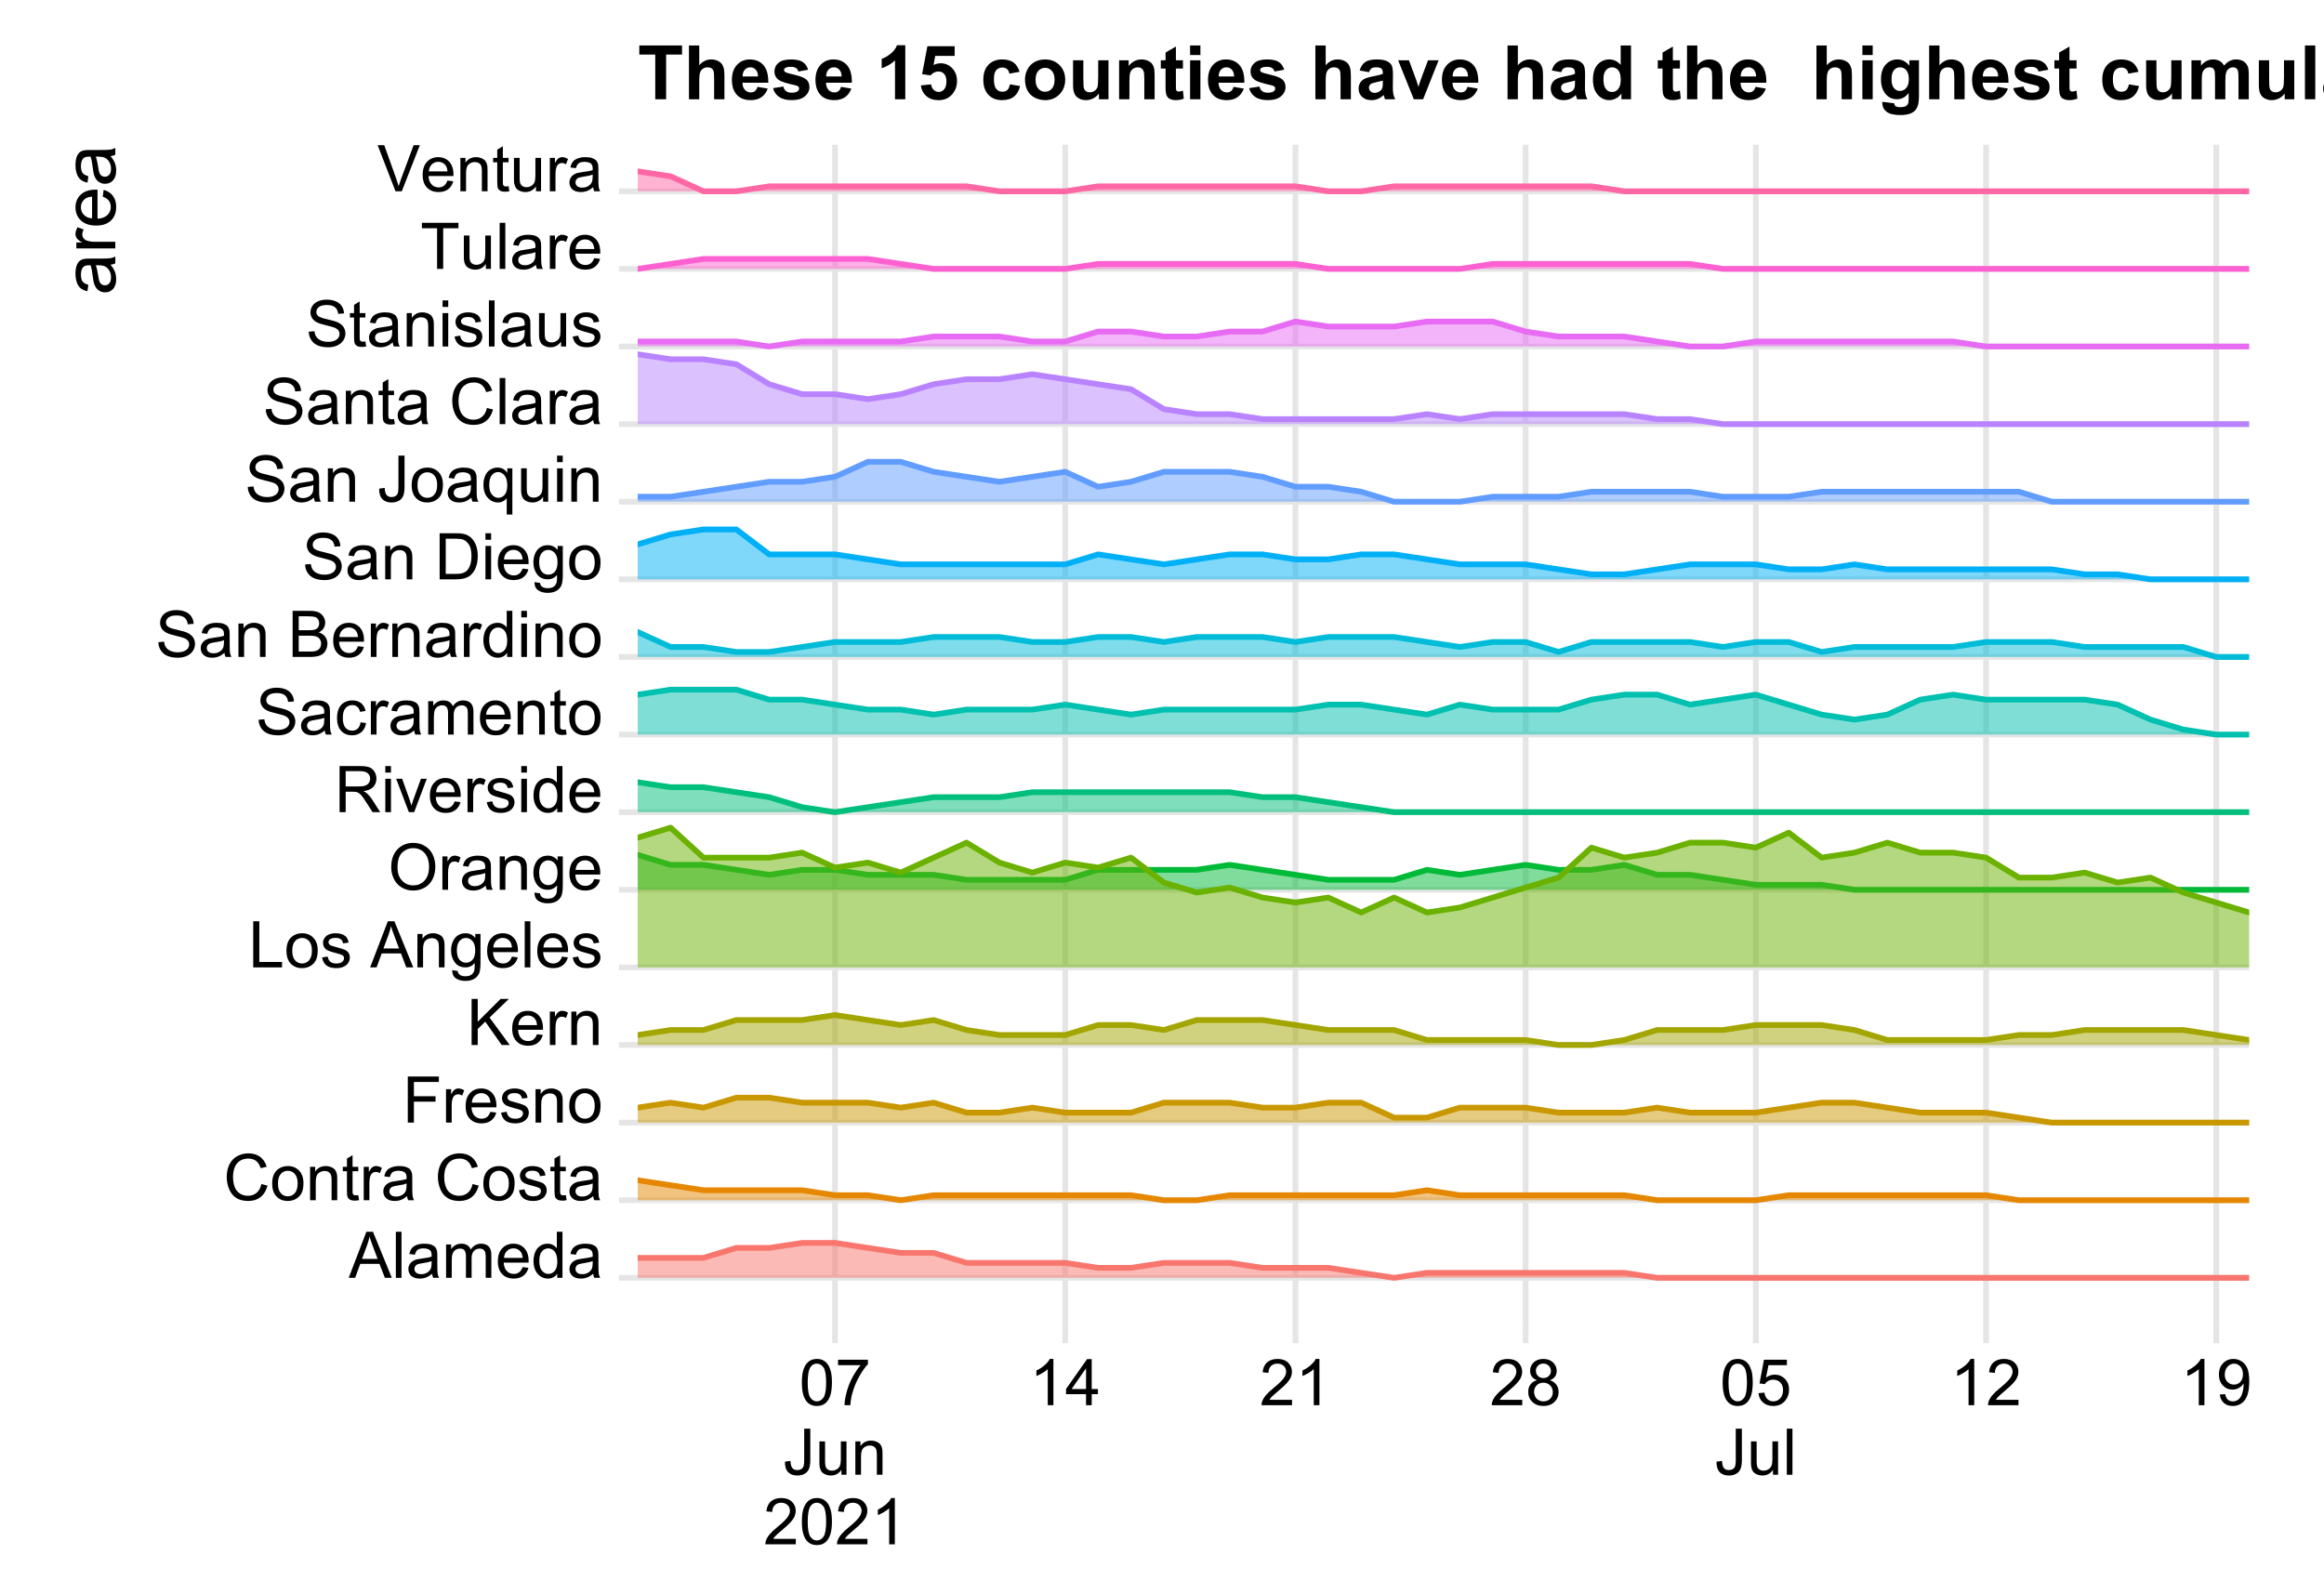<?xml version="1.0" encoding="UTF-8"?>
<svg xmlns="http://www.w3.org/2000/svg" xmlns:xlink="http://www.w3.org/1999/xlink" width="433pt" height="297pt" viewBox="0 0 433 297" version="1.1">
<defs>
<g>
<symbol overflow="visible" id="glyph0-0">
<path style="stroke:none;" d="M 1.5 0 L 1.5 -7.5 L 7.5 -7.5 L 7.5 0 Z M 1.688 -0.188 L 7.312 -0.188 L 7.312 -7.312 L 1.688 -7.312 Z M 1.688 -0.188 "/>
</symbol>
<symbol overflow="visible" id="glyph0-1">
<path style="stroke:none;" d="M -0.016 0 L 3.281 -8.59 L 4.504 -8.59 L 8.02 0 L 6.727 0 L 5.723 -2.602 L 2.133 -2.602 L 1.188 0 Z M 2.461 -3.527 L 5.371 -3.527 L 4.477 -5.906 C 4.203 -6.625 4 -7.219 3.867 -7.688 C 3.758 -7.133 3.602 -6.586 3.402 -6.047 Z M 2.461 -3.527 "/>
</symbol>
<symbol overflow="visible" id="glyph0-2">
<path style="stroke:none;" d="M 0.766 0 L 0.766 -8.59 L 1.82 -8.59 L 1.82 0 Z M 0.766 0 "/>
</symbol>
<symbol overflow="visible" id="glyph0-3">
<path style="stroke:none;" d="M 4.852 -0.766 C 4.461 -0.434 4.082 -0.199 3.723 -0.062 C 3.355 0.074 2.969 0.141 2.559 0.141 C 1.875 0.141 1.352 -0.023 0.984 -0.359 C 0.617 -0.688 0.434 -1.117 0.434 -1.641 C 0.434 -1.945 0.5 -2.223 0.641 -2.473 C 0.773 -2.723 0.957 -2.922 1.184 -3.078 C 1.41 -3.227 1.664 -3.344 1.945 -3.426 C 2.148 -3.477 2.461 -3.531 2.883 -3.586 C 3.734 -3.688 4.359 -3.809 4.762 -3.949 C 4.766 -4.09 4.77 -4.18 4.77 -4.223 C 4.77 -4.648 4.668 -4.953 4.469 -5.133 C 4.199 -5.367 3.801 -5.484 3.27 -5.488 C 2.77 -5.484 2.402 -5.398 2.168 -5.227 C 1.934 -5.055 1.758 -4.746 1.645 -4.305 L 0.613 -4.445 C 0.703 -4.887 0.855 -5.242 1.074 -5.516 C 1.285 -5.781 1.598 -5.992 2.008 -6.141 C 2.41 -6.289 2.883 -6.363 3.422 -6.363 C 3.953 -6.363 4.383 -6.301 4.715 -6.176 C 5.047 -6.051 5.293 -5.891 5.449 -5.703 C 5.605 -5.508 5.715 -5.27 5.777 -4.984 C 5.809 -4.801 5.824 -4.477 5.828 -4.012 L 5.828 -2.605 C 5.824 -1.625 5.848 -1.004 5.895 -0.746 C 5.941 -0.48 6.031 -0.234 6.164 0 L 5.062 0 C 4.953 -0.219 4.883 -0.473 4.852 -0.766 Z M 4.762 -3.121 C 4.375 -2.961 3.801 -2.828 3.039 -2.723 C 2.605 -2.656 2.301 -2.586 2.121 -2.512 C 1.941 -2.43 1.801 -2.316 1.703 -2.168 C 1.605 -2.02 1.559 -1.852 1.559 -1.668 C 1.559 -1.383 1.664 -1.148 1.875 -0.965 C 2.086 -0.773 2.398 -0.68 2.812 -0.684 C 3.219 -0.68 3.578 -0.77 3.895 -0.949 C 4.211 -1.129 4.445 -1.371 4.594 -1.68 C 4.703 -1.918 4.758 -2.27 4.762 -2.734 Z M 4.762 -3.121 "/>
</symbol>
<symbol overflow="visible" id="glyph0-4">
<path style="stroke:none;" d="M 0.789 0 L 0.789 -6.223 L 1.734 -6.223 L 1.734 -5.348 C 1.93 -5.648 2.188 -5.895 2.512 -6.082 C 2.836 -6.27 3.207 -6.363 3.621 -6.363 C 4.082 -6.363 4.457 -6.266 4.754 -6.074 C 5.043 -5.883 5.254 -5.617 5.379 -5.273 C 5.871 -6 6.512 -6.363 7.301 -6.363 C 7.918 -6.363 8.391 -6.191 8.723 -5.848 C 9.055 -5.504 9.223 -4.977 9.223 -4.27 L 9.223 0 L 8.172 0 L 8.172 -3.918 C 8.168 -4.336 8.133 -4.641 8.07 -4.828 C 8 -5.016 7.879 -5.164 7.699 -5.277 C 7.52 -5.391 7.309 -5.449 7.066 -5.449 C 6.629 -5.449 6.266 -5.301 5.977 -5.012 C 5.688 -4.715 5.543 -4.25 5.543 -3.613 L 5.543 0 L 4.488 0 L 4.488 -4.043 C 4.488 -4.512 4.402 -4.863 4.23 -5.098 C 4.059 -5.332 3.777 -5.449 3.387 -5.449 C 3.09 -5.449 2.812 -5.371 2.562 -5.215 C 2.305 -5.059 2.121 -4.828 2.012 -4.527 C 1.895 -4.227 1.84 -3.793 1.844 -3.227 L 1.844 0 Z M 0.789 0 "/>
</symbol>
<symbol overflow="visible" id="glyph0-5">
<path style="stroke:none;" d="M 5.051 -2.004 L 6.141 -1.867 C 5.969 -1.23 5.648 -0.738 5.184 -0.387 C 4.719 -0.035 4.125 0.141 3.402 0.141 C 2.492 0.141 1.77 -0.137 1.238 -0.699 C 0.699 -1.254 0.434 -2.043 0.438 -3.059 C 0.434 -4.105 0.703 -4.918 1.246 -5.496 C 1.781 -6.074 2.48 -6.363 3.344 -6.363 C 4.176 -6.363 4.855 -6.078 5.383 -5.512 C 5.91 -4.945 6.176 -4.148 6.176 -3.121 C 6.176 -3.055 6.172 -2.961 6.168 -2.84 L 1.527 -2.84 C 1.562 -2.156 1.754 -1.633 2.105 -1.27 C 2.449 -0.906 2.887 -0.727 3.41 -0.727 C 3.793 -0.727 4.121 -0.828 4.398 -1.031 C 4.668 -1.234 4.887 -1.559 5.051 -2.004 Z M 1.586 -3.707 L 5.062 -3.707 C 5.016 -4.227 4.883 -4.621 4.664 -4.887 C 4.328 -5.293 3.891 -5.496 3.355 -5.496 C 2.867 -5.496 2.461 -5.332 2.133 -5.008 C 1.805 -4.684 1.621 -4.25 1.586 -3.707 Z M 1.586 -3.707 "/>
</symbol>
<symbol overflow="visible" id="glyph0-6">
<path style="stroke:none;" d="M 4.828 0 L 4.828 -0.785 C 4.43 -0.168 3.848 0.141 3.086 0.141 C 2.59 0.141 2.133 0.004 1.719 -0.27 C 1.297 -0.543 0.977 -0.922 0.75 -1.414 C 0.523 -1.898 0.41 -2.465 0.41 -3.105 C 0.41 -3.723 0.512 -4.285 0.719 -4.793 C 0.926 -5.301 1.238 -5.688 1.652 -5.957 C 2.066 -6.227 2.527 -6.363 3.039 -6.363 C 3.41 -6.363 3.742 -6.281 4.039 -6.125 C 4.328 -5.961 4.57 -5.758 4.758 -5.508 L 4.758 -8.59 L 5.805 -8.59 L 5.805 0 Z M 1.492 -3.105 C 1.488 -2.309 1.656 -1.711 1.996 -1.316 C 2.328 -0.922 2.727 -0.727 3.188 -0.727 C 3.648 -0.727 4.039 -0.914 4.359 -1.289 C 4.68 -1.664 4.84 -2.238 4.844 -3.016 C 4.84 -3.863 4.676 -4.488 4.352 -4.891 C 4.02 -5.285 3.617 -5.484 3.141 -5.488 C 2.672 -5.484 2.277 -5.293 1.965 -4.914 C 1.645 -4.527 1.488 -3.926 1.492 -3.105 Z M 1.492 -3.105 "/>
</symbol>
<symbol overflow="visible" id="glyph0-7">
<path style="stroke:none;" d="M 7.055 -3.012 L 8.191 -2.723 C 7.949 -1.789 7.52 -1.078 6.902 -0.59 C 6.285 -0.102 5.527 0.141 4.633 0.145 C 3.707 0.141 2.953 -0.043 2.375 -0.418 C 1.789 -0.793 1.348 -1.34 1.051 -2.055 C 0.746 -2.77 0.598 -3.539 0.598 -4.359 C 0.598 -5.25 0.766 -6.027 1.109 -6.699 C 1.445 -7.363 1.934 -7.871 2.566 -8.215 C 3.199 -8.559 3.895 -8.73 4.652 -8.734 C 5.512 -8.73 6.234 -8.512 6.82 -8.078 C 7.406 -7.637 7.812 -7.023 8.043 -6.234 L 6.926 -5.969 C 6.723 -6.59 6.43 -7.043 6.055 -7.332 C 5.672 -7.613 5.199 -7.758 4.629 -7.762 C 3.965 -7.758 3.41 -7.598 2.973 -7.285 C 2.527 -6.965 2.219 -6.543 2.039 -6.012 C 1.859 -5.48 1.77 -4.93 1.77 -4.363 C 1.77 -3.633 1.875 -2.996 2.086 -2.449 C 2.297 -1.902 2.625 -1.492 3.078 -1.227 C 3.523 -0.953 4.012 -0.82 4.539 -0.824 C 5.176 -0.82 5.715 -1.004 6.156 -1.375 C 6.598 -1.738 6.898 -2.285 7.055 -3.012 Z M 7.055 -3.012 "/>
</symbol>
<symbol overflow="visible" id="glyph0-8">
<path style="stroke:none;" d="M 0.398 -3.109 C 0.398 -4.262 0.719 -5.117 1.359 -5.672 C 1.891 -6.133 2.543 -6.363 3.316 -6.363 C 4.168 -6.363 4.863 -6.082 5.41 -5.52 C 5.949 -4.957 6.223 -4.184 6.227 -3.199 C 6.223 -2.395 6.102 -1.762 5.867 -1.309 C 5.625 -0.848 5.277 -0.492 4.816 -0.238 C 4.355 0.016 3.855 0.141 3.316 0.141 C 2.441 0.141 1.734 -0.137 1.203 -0.695 C 0.664 -1.254 0.398 -2.059 0.398 -3.109 Z M 1.48 -3.109 C 1.477 -2.309 1.648 -1.711 2 -1.32 C 2.344 -0.922 2.785 -0.727 3.316 -0.727 C 3.84 -0.727 4.273 -0.926 4.621 -1.324 C 4.969 -1.723 5.145 -2.328 5.145 -3.145 C 5.145 -3.914 4.969 -4.496 4.617 -4.895 C 4.266 -5.285 3.832 -5.484 3.316 -5.488 C 2.785 -5.484 2.344 -5.285 2 -4.895 C 1.648 -4.496 1.477 -3.902 1.48 -3.109 Z M 1.48 -3.109 "/>
</symbol>
<symbol overflow="visible" id="glyph0-9">
<path style="stroke:none;" d="M 0.789 0 L 0.789 -6.223 L 1.738 -6.223 L 1.738 -5.336 C 2.195 -6.02 2.855 -6.363 3.719 -6.363 C 4.09 -6.363 4.434 -6.293 4.754 -6.16 C 5.066 -6.02 5.305 -5.844 5.461 -5.629 C 5.617 -5.406 5.727 -5.148 5.789 -4.852 C 5.828 -4.656 5.848 -4.312 5.848 -3.824 L 5.848 0 L 4.793 0 L 4.793 -3.785 C 4.793 -4.215 4.75 -4.535 4.668 -4.746 C 4.586 -4.957 4.441 -5.125 4.23 -5.258 C 4.02 -5.383 3.773 -5.449 3.496 -5.449 C 3.047 -5.449 2.66 -5.305 2.332 -5.02 C 2.004 -4.734 1.84 -4.195 1.844 -3.398 L 1.844 0 Z M 0.789 0 "/>
</symbol>
<symbol overflow="visible" id="glyph0-10">
<path style="stroke:none;" d="M 3.094 -0.941 L 3.246 -0.012 C 2.949 0.051 2.684 0.082 2.449 0.082 C 2.066 0.082 1.77 0.023 1.559 -0.098 C 1.348 -0.219 1.199 -0.379 1.113 -0.574 C 1.027 -0.77 0.984 -1.184 0.984 -1.82 L 0.984 -5.402 L 0.211 -5.402 L 0.211 -6.223 L 0.984 -6.223 L 0.984 -7.762 L 2.031 -8.395 L 2.031 -6.223 L 3.094 -6.223 L 3.094 -5.402 L 2.031 -5.402 L 2.031 -1.762 C 2.027 -1.461 2.047 -1.27 2.086 -1.184 C 2.125 -1.098 2.184 -1.027 2.27 -0.977 C 2.348 -0.926 2.469 -0.902 2.629 -0.902 C 2.742 -0.902 2.898 -0.914 3.094 -0.941 Z M 3.094 -0.941 "/>
</symbol>
<symbol overflow="visible" id="glyph0-11">
<path style="stroke:none;" d="M 0.777 0 L 0.777 -6.223 L 1.727 -6.223 L 1.727 -5.277 C 1.965 -5.719 2.188 -6.012 2.398 -6.152 C 2.602 -6.293 2.828 -6.363 3.074 -6.363 C 3.43 -6.363 3.793 -6.25 4.16 -6.023 L 3.797 -5.043 C 3.539 -5.195 3.281 -5.273 3.023 -5.273 C 2.789 -5.273 2.578 -5.203 2.398 -5.062 C 2.211 -4.922 2.082 -4.73 2.008 -4.488 C 1.887 -4.113 1.828 -3.703 1.832 -3.258 L 1.832 0 Z M 0.777 0 "/>
</symbol>
<symbol overflow="visible" id="glyph0-12">
<path style="stroke:none;" d=""/>
</symbol>
<symbol overflow="visible" id="glyph0-13">
<path style="stroke:none;" d="M 0.367 -1.855 L 1.41 -2.02 C 1.469 -1.602 1.633 -1.281 1.898 -1.059 C 2.164 -0.836 2.539 -0.727 3.023 -0.727 C 3.508 -0.727 3.867 -0.824 4.102 -1.02 C 4.336 -1.215 4.453 -1.445 4.453 -1.715 C 4.453 -1.953 4.348 -2.141 4.141 -2.277 C 3.996 -2.367 3.637 -2.488 3.062 -2.637 C 2.285 -2.832 1.75 -3 1.453 -3.141 C 1.156 -3.281 0.93 -3.477 0.773 -3.734 C 0.617 -3.984 0.539 -4.266 0.543 -4.57 C 0.539 -4.844 0.602 -5.098 0.734 -5.34 C 0.859 -5.574 1.035 -5.773 1.254 -5.93 C 1.418 -6.047 1.641 -6.148 1.922 -6.234 C 2.203 -6.32 2.508 -6.363 2.836 -6.363 C 3.32 -6.363 3.746 -6.293 4.121 -6.152 C 4.488 -6.012 4.762 -5.82 4.938 -5.578 C 5.113 -5.336 5.234 -5.016 5.301 -4.617 L 4.27 -4.477 C 4.219 -4.797 4.082 -5.047 3.863 -5.227 C 3.637 -5.406 3.32 -5.496 2.91 -5.496 C 2.422 -5.496 2.074 -5.414 1.871 -5.254 C 1.66 -5.094 1.559 -4.906 1.562 -4.691 C 1.559 -4.555 1.602 -4.434 1.691 -4.324 C 1.773 -4.207 1.91 -4.113 2.098 -4.043 C 2.199 -4.004 2.508 -3.914 3.027 -3.773 C 3.773 -3.57 4.293 -3.406 4.59 -3.281 C 4.879 -3.156 5.109 -2.973 5.281 -2.73 C 5.445 -2.488 5.531 -2.188 5.535 -1.828 C 5.531 -1.477 5.43 -1.145 5.227 -0.832 C 5.023 -0.52 4.727 -0.277 4.34 -0.113 C 3.953 0.059 3.516 0.141 3.027 0.141 C 2.219 0.141 1.602 -0.027 1.18 -0.363 C 0.75 -0.699 0.48 -1.195 0.367 -1.855 Z M 0.367 -1.855 "/>
</symbol>
<symbol overflow="visible" id="glyph0-14">
<path style="stroke:none;" d="M 0.984 0 L 0.984 -8.59 L 6.777 -8.59 L 6.777 -7.574 L 2.121 -7.574 L 2.121 -4.914 L 6.152 -4.914 L 6.152 -3.902 L 2.121 -3.902 L 2.121 0 Z M 0.984 0 "/>
</symbol>
<symbol overflow="visible" id="glyph0-15">
<path style="stroke:none;" d="M 0.879 0 L 0.879 -8.59 L 2.016 -8.59 L 2.016 -4.328 L 6.281 -8.59 L 7.82 -8.59 L 4.219 -5.109 L 7.98 0 L 6.48 0 L 3.422 -4.348 L 2.016 -2.977 L 2.016 0 Z M 0.879 0 "/>
</symbol>
<symbol overflow="visible" id="glyph0-16">
<path style="stroke:none;" d="M 0.879 0 L 0.879 -8.59 L 2.016 -8.59 L 2.016 -1.012 L 6.246 -1.012 L 6.246 0 Z M 0.879 0 "/>
</symbol>
<symbol overflow="visible" id="glyph0-17">
<path style="stroke:none;" d="M 0.598 0.516 L 1.621 0.668 C 1.664 0.98 1.785 1.211 1.98 1.359 C 2.238 1.555 2.594 1.652 3.051 1.652 C 3.539 1.652 3.918 1.555 4.184 1.359 C 4.449 1.164 4.629 0.891 4.723 0.539 C 4.777 0.32 4.801 -0.129 4.797 -0.812 C 4.332 -0.27 3.758 0 3.074 0 C 2.219 0 1.559 -0.309 1.09 -0.926 C 0.621 -1.543 0.387 -2.281 0.387 -3.145 C 0.387 -3.734 0.492 -4.281 0.707 -4.789 C 0.922 -5.289 1.234 -5.68 1.641 -5.953 C 2.047 -6.227 2.527 -6.363 3.082 -6.363 C 3.816 -6.363 4.422 -6.066 4.898 -5.473 L 4.898 -6.223 L 5.871 -6.223 L 5.871 -0.844 C 5.871 0.125 5.77 0.809 5.574 1.215 C 5.371 1.613 5.059 1.934 4.637 2.172 C 4.207 2.402 3.684 2.52 3.059 2.523 C 2.316 2.52 1.715 2.352 1.258 2.023 C 0.801 1.688 0.582 1.188 0.598 0.516 Z M 1.469 -3.223 C 1.465 -2.402 1.625 -1.805 1.953 -1.434 C 2.273 -1.055 2.684 -0.867 3.176 -0.871 C 3.66 -0.867 4.066 -1.055 4.395 -1.43 C 4.723 -1.805 4.887 -2.391 4.887 -3.188 C 4.887 -3.945 4.715 -4.516 4.379 -4.906 C 4.035 -5.289 3.629 -5.484 3.156 -5.488 C 2.684 -5.484 2.285 -5.293 1.961 -4.918 C 1.629 -4.535 1.465 -3.973 1.469 -3.223 Z M 1.469 -3.223 "/>
</symbol>
<symbol overflow="visible" id="glyph0-18">
<path style="stroke:none;" d="M 0.578 -4.184 C 0.574 -5.605 0.957 -6.719 1.727 -7.531 C 2.488 -8.336 3.477 -8.742 4.691 -8.742 C 5.484 -8.742 6.199 -8.551 6.836 -8.172 C 7.473 -7.793 7.957 -7.266 8.293 -6.586 C 8.621 -5.906 8.789 -5.137 8.793 -4.281 C 8.789 -3.41 8.613 -2.633 8.266 -1.945 C 7.91 -1.258 7.41 -0.734 6.77 -0.383 C 6.121 -0.031 5.43 0.141 4.688 0.145 C 3.875 0.141 3.148 -0.051 2.516 -0.438 C 1.875 -0.824 1.395 -1.355 1.07 -2.035 C 0.738 -2.707 0.574 -3.426 0.578 -4.184 Z M 1.75 -4.164 C 1.746 -3.129 2.023 -2.312 2.586 -1.719 C 3.141 -1.117 3.84 -0.82 4.68 -0.824 C 5.535 -0.82 6.238 -1.121 6.793 -1.727 C 7.34 -2.324 7.617 -3.18 7.621 -4.289 C 7.617 -4.984 7.5 -5.594 7.266 -6.117 C 7.031 -6.641 6.684 -7.043 6.23 -7.332 C 5.77 -7.613 5.262 -7.758 4.699 -7.762 C 3.895 -7.758 3.199 -7.48 2.621 -6.934 C 2.035 -6.379 1.746 -5.457 1.75 -4.164 Z M 1.75 -4.164 "/>
</symbol>
<symbol overflow="visible" id="glyph0-19">
<path style="stroke:none;" d="M 0.941 0 L 0.941 -8.59 L 4.75 -8.59 C 5.512 -8.59 6.094 -8.512 6.496 -8.355 C 6.891 -8.199 7.207 -7.926 7.449 -7.539 C 7.684 -7.145 7.805 -6.715 7.809 -6.246 C 7.805 -5.637 7.605 -5.121 7.215 -4.703 C 6.816 -4.285 6.211 -4.02 5.391 -3.906 C 5.688 -3.762 5.914 -3.621 6.074 -3.48 C 6.406 -3.176 6.723 -2.793 7.02 -2.336 L 8.512 0 L 7.082 0 L 5.945 -1.785 C 5.613 -2.297 5.34 -2.691 5.125 -2.969 C 4.91 -3.238 4.719 -3.43 4.547 -3.543 C 4.375 -3.648 4.203 -3.727 4.031 -3.773 C 3.898 -3.797 3.688 -3.809 3.398 -3.812 L 2.078 -3.812 L 2.078 0 Z M 2.078 -4.797 L 4.523 -4.797 C 5.039 -4.793 5.441 -4.848 5.738 -4.957 C 6.027 -5.066 6.25 -5.238 6.406 -5.473 C 6.555 -5.707 6.633 -5.965 6.637 -6.246 C 6.633 -6.652 6.484 -6.984 6.195 -7.246 C 5.898 -7.508 5.434 -7.641 4.797 -7.641 L 2.078 -7.641 Z M 2.078 -4.797 "/>
</symbol>
<symbol overflow="visible" id="glyph0-20">
<path style="stroke:none;" d="M 0.797 -7.375 L 0.797 -8.59 L 1.852 -8.59 L 1.852 -7.375 Z M 0.797 0 L 0.797 -6.223 L 1.852 -6.223 L 1.852 0 Z M 0.797 0 "/>
</symbol>
<symbol overflow="visible" id="glyph0-21">
<path style="stroke:none;" d="M 2.52 0 L 0.152 -6.223 L 1.266 -6.223 L 2.602 -2.496 C 2.742 -2.09 2.875 -1.672 3 -1.242 C 3.094 -1.57 3.223 -1.965 3.391 -2.426 L 4.773 -6.223 L 5.859 -6.223 L 3.504 0 Z M 2.52 0 "/>
</symbol>
<symbol overflow="visible" id="glyph0-22">
<path style="stroke:none;" d="M 0.539 -2.758 L 1.609 -2.852 C 1.66 -2.418 1.777 -2.066 1.965 -1.793 C 2.145 -1.52 2.434 -1.297 2.828 -1.125 C 3.215 -0.953 3.656 -0.867 4.148 -0.871 C 4.578 -0.867 4.957 -0.93 5.293 -1.062 C 5.621 -1.188 5.871 -1.367 6.035 -1.594 C 6.199 -1.82 6.281 -2.066 6.281 -2.332 C 6.281 -2.598 6.203 -2.832 6.047 -3.035 C 5.891 -3.238 5.633 -3.406 5.273 -3.543 C 5.039 -3.633 4.527 -3.773 3.742 -3.961 C 2.949 -4.148 2.398 -4.328 2.086 -4.5 C 1.672 -4.711 1.363 -4.977 1.168 -5.297 C 0.965 -5.617 0.867 -5.973 0.867 -6.367 C 0.867 -6.801 0.988 -7.207 1.234 -7.582 C 1.48 -7.957 1.84 -8.242 2.312 -8.441 C 2.785 -8.633 3.312 -8.73 3.891 -8.734 C 4.523 -8.73 5.082 -8.629 5.574 -8.426 C 6.059 -8.223 6.434 -7.922 6.695 -7.523 C 6.957 -7.125 7.098 -6.672 7.117 -6.168 L 6.027 -6.086 C 5.969 -6.629 5.77 -7.039 5.434 -7.316 C 5.09 -7.594 4.594 -7.734 3.938 -7.734 C 3.25 -7.734 2.746 -7.605 2.434 -7.355 C 2.113 -7.098 1.957 -6.797 1.961 -6.445 C 1.957 -6.133 2.07 -5.879 2.297 -5.684 C 2.516 -5.48 3.086 -5.273 4.008 -5.07 C 4.93 -4.859 5.562 -4.68 5.91 -4.523 C 6.406 -4.289 6.773 -3.996 7.016 -3.645 C 7.25 -3.293 7.371 -2.887 7.375 -2.426 C 7.371 -1.965 7.238 -1.531 6.98 -1.133 C 6.715 -0.727 6.34 -0.414 5.855 -0.191 C 5.363 0.031 4.812 0.141 4.199 0.145 C 3.422 0.141 2.77 0.031 2.246 -0.191 C 1.715 -0.414 1.305 -0.754 1.008 -1.215 C 0.711 -1.668 0.555 -2.184 0.539 -2.758 Z M 0.539 -2.758 "/>
</symbol>
<symbol overflow="visible" id="glyph0-23">
<path style="stroke:none;" d="M 4.852 -2.277 L 5.887 -2.145 C 5.773 -1.426 5.484 -0.863 5.016 -0.465 C 4.547 -0.059 3.973 0.141 3.297 0.141 C 2.441 0.141 1.758 -0.137 1.242 -0.691 C 0.727 -1.246 0.469 -2.043 0.469 -3.086 C 0.469 -3.754 0.578 -4.34 0.801 -4.848 C 1.023 -5.348 1.363 -5.727 1.816 -5.984 C 2.27 -6.234 2.766 -6.363 3.305 -6.363 C 3.977 -6.363 4.527 -6.191 4.961 -5.848 C 5.387 -5.504 5.664 -5.02 5.789 -4.395 L 4.762 -4.234 C 4.664 -4.652 4.492 -4.969 4.242 -5.18 C 3.992 -5.391 3.691 -5.496 3.344 -5.496 C 2.809 -5.496 2.375 -5.305 2.047 -4.922 C 1.711 -4.539 1.547 -3.938 1.551 -3.117 C 1.547 -2.281 1.707 -1.672 2.031 -1.293 C 2.348 -0.914 2.766 -0.727 3.285 -0.727 C 3.695 -0.727 4.039 -0.852 4.32 -1.105 C 4.594 -1.359 4.773 -1.75 4.852 -2.277 Z M 4.852 -2.277 "/>
</symbol>
<symbol overflow="visible" id="glyph0-24">
<path style="stroke:none;" d="M 0.879 0 L 0.879 -8.59 L 4.102 -8.59 C 4.758 -8.59 5.281 -8.5 5.68 -8.328 C 6.07 -8.148 6.383 -7.883 6.609 -7.523 C 6.836 -7.164 6.949 -6.785 6.949 -6.391 C 6.949 -6.02 6.848 -5.672 6.648 -5.352 C 6.449 -5.023 6.148 -4.766 5.746 -4.57 C 6.266 -4.414 6.664 -4.152 6.945 -3.789 C 7.219 -3.418 7.359 -2.984 7.363 -2.488 C 7.359 -2.086 7.273 -1.711 7.109 -1.367 C 6.938 -1.016 6.73 -0.75 6.48 -0.566 C 6.23 -0.375 5.914 -0.234 5.539 -0.141 C 5.156 -0.047 4.695 0 4.152 0 Z M 2.016 -4.98 L 3.871 -4.98 C 4.375 -4.98 4.738 -5.012 4.957 -5.078 C 5.246 -5.16 5.461 -5.301 5.609 -5.504 C 5.75 -5.699 5.824 -5.953 5.828 -6.258 C 5.824 -6.539 5.754 -6.789 5.621 -7.008 C 5.48 -7.227 5.285 -7.375 5.035 -7.453 C 4.777 -7.531 4.344 -7.57 3.73 -7.574 L 2.016 -7.574 Z M 2.016 -1.012 L 4.152 -1.012 C 4.516 -1.008 4.773 -1.023 4.926 -1.055 C 5.188 -1.102 5.406 -1.18 5.582 -1.289 C 5.758 -1.398 5.902 -1.555 6.016 -1.766 C 6.129 -1.969 6.188 -2.211 6.188 -2.488 C 6.188 -2.805 6.105 -3.082 5.941 -3.324 C 5.777 -3.559 5.547 -3.727 5.258 -3.82 C 4.961 -3.914 4.543 -3.961 4 -3.965 L 2.016 -3.965 Z M 2.016 -1.012 "/>
</symbol>
<symbol overflow="visible" id="glyph0-25">
<path style="stroke:none;" d="M 0.926 0 L 0.926 -8.59 L 3.883 -8.59 C 4.551 -8.59 5.062 -8.547 5.414 -8.465 C 5.906 -8.352 6.324 -8.148 6.672 -7.852 C 7.121 -7.469 7.461 -6.977 7.688 -6.383 C 7.914 -5.781 8.027 -5.102 8.027 -4.34 C 8.027 -3.688 7.949 -3.109 7.797 -2.605 C 7.645 -2.102 7.449 -1.684 7.211 -1.355 C 6.973 -1.02 6.711 -0.762 6.43 -0.574 C 6.141 -0.387 5.801 -0.242 5.402 -0.145 C 5.004 -0.047 4.543 0 4.023 0 Z M 2.062 -1.012 L 3.895 -1.012 C 4.461 -1.008 4.906 -1.059 5.227 -1.168 C 5.547 -1.27 5.805 -1.422 6 -1.617 C 6.266 -1.883 6.473 -2.242 6.629 -2.703 C 6.777 -3.156 6.855 -3.711 6.855 -4.359 C 6.855 -5.258 6.707 -5.945 6.41 -6.43 C 6.113 -6.906 5.754 -7.23 5.336 -7.398 C 5.027 -7.512 4.539 -7.57 3.867 -7.574 L 2.062 -7.574 Z M 2.062 -1.012 "/>
</symbol>
<symbol overflow="visible" id="glyph0-26">
<path style="stroke:none;" d="M 0.344 -2.438 L 1.371 -2.578 C 1.395 -1.922 1.516 -1.473 1.738 -1.23 C 1.953 -0.988 2.258 -0.867 2.648 -0.867 C 2.93 -0.867 3.172 -0.93 3.383 -1.062 C 3.586 -1.188 3.73 -1.367 3.812 -1.594 C 3.887 -1.82 3.926 -2.18 3.93 -2.672 L 3.93 -8.59 L 5.066 -8.59 L 5.066 -2.734 C 5.062 -2.012 4.977 -1.453 4.805 -1.062 C 4.633 -0.664 4.355 -0.367 3.98 -0.164 C 3.598 0.039 3.156 0.141 2.652 0.145 C 1.898 0.141 1.32 -0.074 0.922 -0.504 C 0.516 -0.934 0.324 -1.578 0.344 -2.438 Z M 0.344 -2.438 "/>
</symbol>
<symbol overflow="visible" id="glyph0-27">
<path style="stroke:none;" d="M 4.758 2.383 L 4.758 -0.66 C 4.594 -0.43 4.363 -0.238 4.066 -0.086 C 3.77 0.066 3.457 0.141 3.129 0.141 C 2.387 0.141 1.75 -0.152 1.219 -0.742 C 0.688 -1.332 0.422 -2.141 0.422 -3.168 C 0.422 -3.789 0.527 -4.348 0.746 -4.848 C 0.957 -5.34 1.273 -5.719 1.688 -5.977 C 2.102 -6.234 2.555 -6.363 3.047 -6.363 C 3.812 -6.363 4.418 -6.039 4.863 -5.391 L 4.863 -6.223 L 5.812 -6.223 L 5.812 2.383 Z M 1.504 -3.129 C 1.5 -2.324 1.668 -1.723 2.008 -1.324 C 2.34 -0.926 2.742 -0.727 3.215 -0.727 C 3.664 -0.727 4.051 -0.914 4.375 -1.297 C 4.699 -1.672 4.863 -2.254 4.863 -3.035 C 4.863 -3.863 4.691 -4.484 4.348 -4.902 C 4.004 -5.32 3.602 -5.531 3.145 -5.531 C 2.688 -5.531 2.301 -5.336 1.98 -4.945 C 1.66 -4.555 1.5 -3.949 1.504 -3.129 Z M 1.504 -3.129 "/>
</symbol>
<symbol overflow="visible" id="glyph0-28">
<path style="stroke:none;" d="M 4.867 0 L 4.867 -0.914 C 4.379 -0.211 3.723 0.141 2.895 0.141 C 2.527 0.141 2.184 0.07 1.863 -0.07 C 1.543 -0.211 1.305 -0.387 1.156 -0.598 C 1 -0.809 0.895 -1.07 0.832 -1.383 C 0.785 -1.586 0.762 -1.914 0.766 -2.367 L 0.766 -6.223 L 1.82 -6.223 L 1.82 -2.77 C 1.816 -2.219 1.84 -1.848 1.887 -1.656 C 1.949 -1.379 2.086 -1.16 2.305 -1.004 C 2.516 -0.84 2.785 -0.762 3.105 -0.766 C 3.418 -0.762 3.711 -0.844 3.992 -1.008 C 4.266 -1.172 4.465 -1.391 4.582 -1.672 C 4.699 -1.945 4.758 -2.352 4.758 -2.887 L 4.758 -6.223 L 5.812 -6.223 L 5.812 0 Z M 4.867 0 "/>
</symbol>
<symbol overflow="visible" id="glyph0-29">
<path style="stroke:none;" d="M 3.109 0 L 3.109 -7.574 L 0.281 -7.574 L 0.281 -8.59 L 7.09 -8.59 L 7.09 -7.574 L 4.246 -7.574 L 4.246 0 Z M 3.109 0 "/>
</symbol>
<symbol overflow="visible" id="glyph0-30">
<path style="stroke:none;" d="M 3.379 0 L 0.051 -8.59 L 1.281 -8.59 L 3.516 -2.348 C 3.695 -1.844 3.844 -1.375 3.965 -0.941 C 4.094 -1.406 4.25 -1.875 4.43 -2.348 L 6.75 -8.59 L 7.91 -8.59 L 4.547 0 Z M 3.379 0 "/>
</symbol>
<symbol overflow="visible" id="glyph0-31">
<path style="stroke:none;" d="M 0.496 -4.234 C 0.492 -5.246 0.598 -6.062 0.809 -6.688 C 1.02 -7.305 1.328 -7.785 1.742 -8.121 C 2.148 -8.457 2.668 -8.625 3.297 -8.625 C 3.754 -8.625 4.156 -8.531 4.508 -8.344 C 4.852 -8.156 5.141 -7.887 5.371 -7.543 C 5.594 -7.191 5.77 -6.766 5.902 -6.266 C 6.027 -5.758 6.094 -5.082 6.098 -4.234 C 6.094 -3.223 5.988 -2.41 5.785 -1.793 C 5.574 -1.176 5.266 -0.695 4.859 -0.359 C 4.445 -0.023 3.926 0.141 3.297 0.145 C 2.465 0.141 1.816 -0.152 1.348 -0.742 C 0.777 -1.457 0.492 -2.621 0.496 -4.234 Z M 1.582 -4.234 C 1.582 -2.824 1.746 -1.887 2.074 -1.418 C 2.402 -0.949 2.809 -0.715 3.297 -0.719 C 3.777 -0.715 4.184 -0.949 4.52 -1.422 C 4.848 -1.887 5.016 -2.824 5.016 -4.234 C 5.016 -5.645 4.848 -6.582 4.52 -7.051 C 4.184 -7.512 3.773 -7.746 3.285 -7.75 C 2.797 -7.746 2.41 -7.543 2.125 -7.137 C 1.762 -6.613 1.582 -5.645 1.582 -4.234 Z M 1.582 -4.234 "/>
</symbol>
<symbol overflow="visible" id="glyph0-32">
<path style="stroke:none;" d="M 0.566 -7.465 L 0.566 -8.477 L 6.129 -8.477 L 6.129 -7.656 C 5.582 -7.074 5.039 -6.301 4.5 -5.336 C 3.961 -4.371 3.547 -3.379 3.258 -2.359 C 3.047 -1.637 2.91 -0.852 2.852 0 L 1.77 0 C 1.777 -0.672 1.906 -1.484 2.164 -2.445 C 2.414 -3.398 2.781 -4.324 3.258 -5.215 C 3.734 -6.105 4.238 -6.855 4.773 -7.465 Z M 0.566 -7.465 "/>
</symbol>
<symbol overflow="visible" id="glyph0-33">
<path style="stroke:none;" d="M 6.039 -1.012 L 6.039 0 L 0.363 0 C 0.355 -0.25 0.395 -0.492 0.484 -0.73 C 0.629 -1.117 0.859 -1.5 1.18 -1.875 C 1.492 -2.25 1.953 -2.684 2.559 -3.176 C 3.492 -3.941 4.125 -4.547 4.453 -4.992 C 4.781 -5.438 4.945 -5.859 4.945 -6.262 C 4.945 -6.68 4.793 -7.031 4.496 -7.32 C 4.191 -7.602 3.805 -7.746 3.328 -7.75 C 2.82 -7.746 2.414 -7.594 2.109 -7.293 C 1.805 -6.984 1.648 -6.562 1.645 -6.027 L 0.562 -6.141 C 0.633 -6.945 0.91 -7.559 1.398 -7.988 C 1.879 -8.41 2.531 -8.625 3.352 -8.625 C 4.172 -8.625 4.82 -8.395 5.305 -7.938 C 5.781 -7.48 6.023 -6.914 6.027 -6.238 C 6.023 -5.891 5.953 -5.551 5.816 -5.223 C 5.672 -4.887 5.438 -4.539 5.117 -4.176 C 4.789 -3.805 4.25 -3.301 3.492 -2.664 C 2.859 -2.129 2.453 -1.77 2.273 -1.582 C 2.094 -1.395 1.945 -1.203 1.828 -1.012 Z M 6.039 -1.012 "/>
</symbol>
<symbol overflow="visible" id="glyph0-34">
<path style="stroke:none;" d="M 4.469 0 L 3.414 0 L 3.414 -6.719 C 3.16 -6.473 2.828 -6.23 2.414 -5.992 C 2 -5.746 1.629 -5.566 1.305 -5.449 L 1.305 -6.469 C 1.895 -6.742 2.41 -7.074 2.852 -7.473 C 3.293 -7.863 3.605 -8.25 3.789 -8.625 L 4.469 -8.625 Z M 4.469 0 "/>
</symbol>
<symbol overflow="visible" id="glyph0-35">
<path style="stroke:none;" d="M 3.879 0 L 3.879 -2.055 L 0.152 -2.055 L 0.152 -3.023 L 4.07 -8.59 L 4.934 -8.59 L 4.934 -3.023 L 6.094 -3.023 L 6.094 -2.055 L 4.934 -2.055 L 4.934 0 Z M 3.879 -3.023 L 3.879 -6.895 L 1.188 -3.023 Z M 3.879 -3.023 "/>
</symbol>
<symbol overflow="visible" id="glyph0-36">
<path style="stroke:none;" d="M 2.121 -4.656 C 1.684 -4.816 1.359 -5.047 1.148 -5.344 C 0.938 -5.641 0.832 -5.996 0.832 -6.41 C 0.832 -7.035 1.055 -7.559 1.504 -7.984 C 1.953 -8.41 2.551 -8.625 3.297 -8.625 C 4.043 -8.625 4.645 -8.406 5.105 -7.969 C 5.559 -7.531 5.789 -7 5.793 -6.379 C 5.789 -5.977 5.684 -5.629 5.48 -5.34 C 5.27 -5.043 4.953 -4.816 4.527 -4.656 C 5.055 -4.48 5.457 -4.203 5.73 -3.824 C 6.004 -3.438 6.141 -2.98 6.145 -2.453 C 6.141 -1.715 5.879 -1.098 5.363 -0.602 C 4.84 -0.105 4.16 0.141 3.316 0.145 C 2.465 0.141 1.777 -0.105 1.262 -0.605 C 0.738 -1.105 0.48 -1.734 0.484 -2.484 C 0.48 -3.039 0.621 -3.504 0.91 -3.887 C 1.191 -4.262 1.598 -4.52 2.121 -4.656 Z M 1.91 -6.445 C 1.91 -6.039 2.039 -5.707 2.301 -5.449 C 2.562 -5.191 2.902 -5.062 3.32 -5.062 C 3.723 -5.062 4.055 -5.188 4.32 -5.445 C 4.578 -5.695 4.711 -6.012 4.711 -6.387 C 4.711 -6.77 4.574 -7.094 4.309 -7.359 C 4.035 -7.625 3.703 -7.758 3.309 -7.758 C 2.906 -7.758 2.574 -7.629 2.309 -7.371 C 2.043 -7.113 1.91 -6.805 1.91 -6.445 Z M 1.57 -2.477 C 1.57 -2.176 1.641 -1.887 1.781 -1.605 C 1.922 -1.324 2.133 -1.105 2.418 -0.949 C 2.695 -0.793 3 -0.715 3.328 -0.719 C 3.828 -0.715 4.242 -0.875 4.574 -1.203 C 4.898 -1.523 5.062 -1.938 5.066 -2.441 C 5.062 -2.945 4.895 -3.363 4.559 -3.699 C 4.223 -4.027 3.801 -4.195 3.293 -4.199 C 2.793 -4.195 2.379 -4.031 2.059 -3.707 C 1.73 -3.375 1.57 -2.965 1.57 -2.477 Z M 1.57 -2.477 "/>
</symbol>
<symbol overflow="visible" id="glyph0-37">
<path style="stroke:none;" d="M 0.496 -2.25 L 1.605 -2.344 C 1.684 -1.805 1.871 -1.398 2.176 -1.125 C 2.473 -0.852 2.836 -0.715 3.258 -0.719 C 3.766 -0.715 4.195 -0.906 4.547 -1.293 C 4.898 -1.672 5.074 -2.18 5.074 -2.816 C 5.074 -3.414 4.902 -3.887 4.566 -4.238 C 4.223 -4.582 3.781 -4.758 3.238 -4.762 C 2.898 -4.758 2.594 -4.68 2.32 -4.531 C 2.047 -4.375 1.832 -4.176 1.676 -3.93 L 0.684 -4.059 L 1.516 -8.473 L 5.789 -8.473 L 5.789 -7.465 L 2.359 -7.465 L 1.898 -5.156 C 2.414 -5.516 2.953 -5.695 3.52 -5.695 C 4.266 -5.695 4.898 -5.434 5.418 -4.914 C 5.93 -4.395 6.188 -3.727 6.191 -2.91 C 6.188 -2.133 5.961 -1.461 5.512 -0.895 C 4.961 -0.203 4.211 0.141 3.258 0.145 C 2.477 0.141 1.836 -0.074 1.344 -0.508 C 0.844 -0.941 0.562 -1.523 0.496 -2.25 Z M 0.496 -2.25 "/>
</symbol>
<symbol overflow="visible" id="glyph0-38">
<path style="stroke:none;" d="M 0.656 -1.984 L 1.668 -2.078 C 1.75 -1.598 1.914 -1.25 2.16 -1.039 C 2.398 -0.82 2.711 -0.715 3.094 -0.719 C 3.414 -0.715 3.695 -0.789 3.945 -0.941 C 4.188 -1.086 4.391 -1.285 4.547 -1.535 C 4.703 -1.785 4.832 -2.121 4.938 -2.543 C 5.043 -2.965 5.098 -3.395 5.098 -3.832 C 5.098 -3.879 5.094 -3.949 5.09 -4.043 C 4.875 -3.707 4.586 -3.434 4.227 -3.223 C 3.859 -3.012 3.465 -2.906 3.039 -2.91 C 2.324 -2.906 1.723 -3.164 1.234 -3.684 C 0.738 -4.195 0.492 -4.875 0.496 -5.723 C 0.492 -6.594 0.75 -7.297 1.266 -7.828 C 1.781 -8.359 2.426 -8.625 3.199 -8.625 C 3.754 -8.625 4.262 -8.473 4.73 -8.172 C 5.191 -7.871 5.543 -7.441 5.785 -6.887 C 6.02 -6.324 6.141 -5.52 6.145 -4.469 C 6.141 -3.371 6.02 -2.496 5.785 -1.848 C 5.543 -1.191 5.191 -0.699 4.723 -0.363 C 4.254 -0.027 3.703 0.141 3.07 0.145 C 2.398 0.141 1.848 -0.043 1.422 -0.414 C 0.996 -0.785 0.742 -1.309 0.656 -1.984 Z M 4.973 -5.777 C 4.969 -6.379 4.809 -6.855 4.488 -7.215 C 4.168 -7.566 3.781 -7.746 3.328 -7.75 C 2.859 -7.746 2.449 -7.555 2.102 -7.176 C 1.754 -6.789 1.582 -6.293 1.582 -5.688 C 1.582 -5.137 1.746 -4.691 2.074 -4.355 C 2.402 -4.012 2.809 -3.844 3.297 -3.844 C 3.785 -3.844 4.188 -4.012 4.5 -4.355 C 4.812 -4.691 4.969 -5.168 4.973 -5.777 Z M 4.973 -5.777 "/>
</symbol>
<symbol overflow="visible" id="glyph1-0">
<path style="stroke:none;" d="M 0 -1.75 L -8.75 -1.75 L -8.75 -8.75 L 0 -8.75 Z M -0.219 -1.969 L -0.219 -8.531 L -8.531 -8.531 L -8.531 -1.969 Z M -0.219 -1.969 "/>
</symbol>
<symbol overflow="visible" id="glyph1-1">
<path style="stroke:none;" d="M -0.895 -5.66 C -0.504 -5.203 -0.23 -4.762 -0.074 -4.344 C 0.086 -3.918 0.164 -3.469 0.164 -2.988 C 0.164 -2.188 -0.027 -1.574 -0.418 -1.148 C -0.805 -0.719 -1.305 -0.504 -1.914 -0.508 C -2.266 -0.504 -2.59 -0.586 -2.887 -0.75 C -3.18 -0.91 -3.414 -1.121 -3.594 -1.383 C -3.77 -1.645 -3.906 -1.938 -4 -2.27 C -4.059 -2.508 -4.121 -2.875 -4.184 -3.363 C -4.301 -4.355 -4.441 -5.086 -4.609 -5.559 C -4.773 -5.559 -4.879 -5.559 -4.93 -5.562 C -5.426 -5.559 -5.781 -5.445 -5.988 -5.215 C -6.266 -4.898 -6.402 -4.43 -6.406 -3.816 C -6.402 -3.23 -6.301 -2.805 -6.102 -2.531 C -5.895 -2.258 -5.535 -2.055 -5.023 -1.922 L -5.188 -0.719 C -5.699 -0.824 -6.117 -1.004 -6.434 -1.258 C -6.75 -1.504 -6.992 -1.867 -7.164 -2.344 C -7.332 -2.816 -7.418 -3.363 -7.422 -3.992 C -7.418 -4.609 -7.344 -5.113 -7.203 -5.504 C -7.055 -5.887 -6.871 -6.172 -6.652 -6.359 C -6.43 -6.539 -6.152 -6.668 -5.816 -6.742 C -5.605 -6.777 -5.227 -6.797 -4.684 -6.801 L -3.043 -6.801 C -1.895 -6.797 -1.172 -6.824 -0.871 -6.879 C -0.566 -6.934 -0.277 -7.035 0 -7.191 L 0 -5.906 C -0.254 -5.777 -0.551 -5.695 -0.895 -5.66 Z M -3.645 -5.559 C -3.461 -5.109 -3.305 -4.438 -3.18 -3.547 C -3.105 -3.039 -3.023 -2.684 -2.934 -2.473 C -2.84 -2.262 -2.707 -2.098 -2.531 -1.988 C -2.355 -1.871 -2.16 -1.816 -1.949 -1.82 C -1.617 -1.816 -1.344 -1.941 -1.129 -2.191 C -0.906 -2.438 -0.797 -2.801 -0.801 -3.281 C -0.797 -3.754 -0.898 -4.176 -1.109 -4.547 C -1.312 -4.914 -1.598 -5.184 -1.961 -5.359 C -2.238 -5.488 -2.648 -5.555 -3.191 -5.559 Z M -3.645 -5.559 "/>
</symbol>
<symbol overflow="visible" id="glyph1-2">
<path style="stroke:none;" d="M 0 -0.91 L -7.258 -0.91 L -7.258 -2.016 L -6.16 -2.016 C -6.668 -2.297 -7.008 -2.559 -7.176 -2.801 C -7.336 -3.039 -7.418 -3.301 -7.422 -3.59 C -7.418 -4 -7.285 -4.422 -7.027 -4.852 L -5.887 -4.43 C -6.062 -4.129 -6.152 -3.828 -6.152 -3.527 C -6.152 -3.258 -6.07 -3.016 -5.91 -2.801 C -5.746 -2.586 -5.52 -2.434 -5.234 -2.344 C -4.793 -2.207 -4.316 -2.137 -3.801 -2.141 L 0 -2.141 Z M 0 -0.91 "/>
</symbol>
<symbol overflow="visible" id="glyph1-3">
<path style="stroke:none;" d="M -2.336 -5.891 L -2.18 -7.164 C -1.438 -6.961 -0.859 -6.59 -0.449 -6.047 C -0.039 -5.504 0.164 -4.812 0.164 -3.973 C 0.164 -2.91 -0.16 -2.066 -0.816 -1.445 C -1.465 -0.82 -2.383 -0.508 -3.57 -0.512 C -4.785 -0.508 -5.734 -0.824 -6.41 -1.453 C -7.082 -2.082 -7.418 -2.898 -7.422 -3.902 C -7.418 -4.871 -7.086 -5.664 -6.43 -6.281 C -5.766 -6.895 -4.84 -7.199 -3.645 -7.203 C -3.57 -7.199 -3.461 -7.199 -3.316 -7.199 L -3.316 -1.785 C -2.516 -1.828 -1.902 -2.055 -1.48 -2.461 C -1.055 -2.867 -0.844 -3.371 -0.848 -3.977 C -0.844 -4.426 -0.961 -4.812 -1.203 -5.133 C -1.438 -5.453 -1.816 -5.703 -2.336 -5.891 Z M -4.328 -1.852 L -4.328 -5.906 C -4.934 -5.852 -5.391 -5.695 -5.703 -5.441 C -6.172 -5.047 -6.41 -4.539 -6.414 -3.918 C -6.41 -3.352 -6.219 -2.875 -5.844 -2.492 C -5.461 -2.102 -4.957 -1.891 -4.328 -1.852 Z M -4.328 -1.852 "/>
</symbol>
<symbol overflow="visible" id="glyph2-0">
<path style="stroke:none;" d="M 1.75 0 L 1.75 -8.75 L 8.75 -8.75 L 8.75 0 Z M 1.969 -0.219 L 8.531 -0.219 L 8.531 -8.531 L 1.969 -8.531 Z M 1.969 -0.219 "/>
</symbol>
<symbol overflow="visible" id="glyph2-1">
<path style="stroke:none;" d="M 3.273 0 L 3.273 -8.328 L 0.301 -8.328 L 0.301 -10.023 L 8.266 -10.023 L 8.266 -8.328 L 5.297 -8.328 L 5.297 0 Z M 3.273 0 "/>
</symbol>
<symbol overflow="visible" id="glyph2-2">
<path style="stroke:none;" d="M 2.918 -10.023 L 2.918 -6.336 C 3.535 -7.055 4.273 -7.418 5.141 -7.422 C 5.578 -7.418 5.977 -7.336 6.336 -7.176 C 6.688 -7.008 6.957 -6.797 7.141 -6.547 C 7.316 -6.289 7.438 -6.008 7.508 -5.699 C 7.57 -5.387 7.605 -4.906 7.609 -4.258 L 7.609 0 L 5.688 0 L 5.688 -3.836 C 5.684 -4.594 5.648 -5.078 5.578 -5.285 C 5.504 -5.488 5.375 -5.648 5.191 -5.773 C 5.004 -5.891 4.773 -5.953 4.5 -5.953 C 4.18 -5.953 3.891 -5.875 3.641 -5.719 C 3.387 -5.562 3.203 -5.328 3.09 -5.02 C 2.973 -4.707 2.918 -4.246 2.918 -3.637 L 2.918 0 L 1 0 L 1 -10.023 Z M 2.918 -10.023 "/>
</symbol>
<symbol overflow="visible" id="glyph2-3">
<path style="stroke:none;" d="M 5.211 -2.312 L 7.125 -1.988 C 6.875 -1.285 6.484 -0.754 5.957 -0.387 C 5.422 -0.02 4.758 0.164 3.965 0.164 C 2.699 0.164 1.766 -0.246 1.164 -1.074 C 0.684 -1.73 0.445 -2.566 0.445 -3.574 C 0.445 -4.777 0.758 -5.719 1.387 -6.398 C 2.016 -7.078 2.812 -7.418 3.773 -7.422 C 4.852 -7.418 5.703 -7.062 6.328 -6.352 C 6.953 -5.641 7.25 -4.547 7.227 -3.078 L 2.414 -3.078 C 2.426 -2.504 2.578 -2.062 2.875 -1.746 C 3.168 -1.43 3.539 -1.27 3.984 -1.273 C 4.285 -1.27 4.535 -1.352 4.742 -1.52 C 4.945 -1.68 5.102 -1.945 5.211 -2.312 Z M 5.32 -4.25 C 5.305 -4.805 5.16 -5.23 4.887 -5.52 C 4.613 -5.809 4.281 -5.953 3.891 -5.953 C 3.469 -5.953 3.121 -5.801 2.852 -5.496 C 2.574 -5.191 2.438 -4.773 2.445 -4.25 Z M 5.32 -4.25 "/>
</symbol>
<symbol overflow="visible" id="glyph2-4">
<path style="stroke:none;" d="M 0.328 -2.07 L 2.258 -2.367 C 2.336 -1.992 2.504 -1.707 2.754 -1.512 C 3.004 -1.316 3.355 -1.219 3.809 -1.223 C 4.305 -1.219 4.676 -1.309 4.93 -1.496 C 5.094 -1.621 5.18 -1.793 5.18 -2.008 C 5.18 -2.152 5.133 -2.273 5.047 -2.371 C 4.945 -2.461 4.73 -2.547 4.402 -2.625 C 2.848 -2.965 1.867 -3.277 1.457 -3.562 C 0.879 -3.953 0.59 -4.496 0.594 -5.195 C 0.59 -5.824 0.84 -6.352 1.34 -6.781 C 1.836 -7.203 2.605 -7.418 3.648 -7.422 C 4.641 -7.418 5.379 -7.258 5.863 -6.938 C 6.344 -6.613 6.676 -6.133 6.863 -5.504 L 5.051 -5.168 C 4.973 -5.449 4.824 -5.664 4.609 -5.816 C 4.391 -5.965 4.082 -6.039 3.684 -6.043 C 3.176 -6.039 2.812 -5.969 2.598 -5.832 C 2.449 -5.727 2.379 -5.598 2.379 -5.441 C 2.379 -5.301 2.441 -5.184 2.57 -5.094 C 2.738 -4.961 3.336 -4.781 4.363 -4.551 C 5.383 -4.316 6.098 -4.031 6.508 -3.699 C 6.906 -3.355 7.105 -2.879 7.109 -2.27 C 7.105 -1.602 6.828 -1.031 6.273 -0.555 C 5.715 -0.074 4.895 0.164 3.809 0.164 C 2.816 0.164 2.031 -0.035 1.457 -0.438 C 0.879 -0.836 0.504 -1.379 0.328 -2.07 Z M 0.328 -2.07 "/>
</symbol>
<symbol overflow="visible" id="glyph2-5">
<path style="stroke:none;" d=""/>
</symbol>
<symbol overflow="visible" id="glyph2-6">
<path style="stroke:none;" d="M 5.508 0 L 3.59 0 L 3.59 -7.238 C 2.883 -6.578 2.055 -6.094 1.109 -5.781 L 1.109 -7.527 C 1.605 -7.688 2.152 -8 2.742 -8.461 C 3.328 -8.918 3.73 -9.449 3.953 -10.062 L 5.508 -10.062 Z M 5.508 0 "/>
</symbol>
<symbol overflow="visible" id="glyph2-7">
<path style="stroke:none;" d="M 0.621 -2.578 L 2.535 -2.773 C 2.586 -2.336 2.746 -1.996 3.02 -1.746 C 3.285 -1.492 3.598 -1.363 3.953 -1.367 C 4.352 -1.363 4.691 -1.527 4.969 -1.855 C 5.246 -2.18 5.383 -2.672 5.387 -3.328 C 5.383 -3.941 5.246 -4.402 4.973 -4.711 C 4.695 -5.02 4.336 -5.172 3.898 -5.176 C 3.344 -5.172 2.852 -4.93 2.414 -4.445 L 0.855 -4.668 L 1.84 -9.883 L 6.918 -9.883 L 6.918 -8.086 L 3.297 -8.086 L 2.992 -6.383 C 3.418 -6.594 3.855 -6.703 4.305 -6.707 C 5.156 -6.703 5.879 -6.395 6.473 -5.777 C 7.062 -5.156 7.359 -4.352 7.363 -3.363 C 7.359 -2.535 7.121 -1.797 6.645 -1.156 C 5.992 -0.27 5.086 0.168 3.93 0.172 C 3.004 0.168 2.25 -0.078 1.668 -0.574 C 1.082 -1.07 0.734 -1.738 0.621 -2.578 Z M 0.621 -2.578 "/>
</symbol>
<symbol overflow="visible" id="glyph2-8">
<path style="stroke:none;" d="M 7.336 -5.113 L 5.441 -4.773 C 5.375 -5.148 5.23 -5.434 5.004 -5.625 C 4.777 -5.816 4.484 -5.91 4.129 -5.914 C 3.648 -5.91 3.266 -5.746 2.98 -5.418 C 2.695 -5.086 2.555 -4.531 2.555 -3.758 C 2.555 -2.895 2.699 -2.289 2.988 -1.934 C 3.277 -1.578 3.664 -1.398 4.156 -1.402 C 4.516 -1.398 4.816 -1.504 5.051 -1.711 C 5.281 -1.918 5.445 -2.273 5.543 -2.781 L 7.43 -2.461 C 7.234 -1.594 6.855 -0.938 6.301 -0.5 C 5.742 -0.055 5 0.164 4.066 0.164 C 3.004 0.164 2.156 -0.168 1.527 -0.84 C 0.895 -1.504 0.578 -2.434 0.582 -3.625 C 0.578 -4.82 0.895 -5.754 1.531 -6.422 C 2.16 -7.086 3.02 -7.418 4.102 -7.422 C 4.984 -7.418 5.688 -7.227 6.211 -6.852 C 6.73 -6.469 7.105 -5.891 7.336 -5.113 Z M 7.336 -5.113 "/>
</symbol>
<symbol overflow="visible" id="glyph2-9">
<path style="stroke:none;" d="M 0.562 -3.734 C 0.562 -4.367 0.719 -4.984 1.031 -5.582 C 1.344 -6.18 1.789 -6.637 2.367 -6.949 C 2.945 -7.262 3.59 -7.418 4.301 -7.422 C 5.395 -7.418 6.293 -7.062 7 -6.352 C 7.699 -5.641 8.051 -4.738 8.055 -3.648 C 8.051 -2.551 7.695 -1.641 6.988 -0.918 C 6.277 -0.195 5.387 0.164 4.312 0.164 C 3.648 0.164 3.012 0.016 2.41 -0.285 C 1.801 -0.586 1.344 -1.027 1.031 -1.609 C 0.719 -2.188 0.562 -2.895 0.562 -3.734 Z M 2.531 -3.629 C 2.531 -2.906 2.699 -2.355 3.043 -1.977 C 3.379 -1.59 3.801 -1.398 4.305 -1.402 C 4.805 -1.398 5.227 -1.59 5.566 -1.977 C 5.906 -2.355 6.074 -2.914 6.078 -3.645 C 6.074 -4.355 5.906 -4.902 5.566 -5.285 C 5.227 -5.668 4.805 -5.859 4.305 -5.859 C 3.801 -5.859 3.379 -5.668 3.043 -5.285 C 2.699 -4.902 2.531 -4.348 2.531 -3.629 Z M 2.531 -3.629 "/>
</symbol>
<symbol overflow="visible" id="glyph2-10">
<path style="stroke:none;" d="M 5.781 0 L 5.781 -1.086 C 5.516 -0.695 5.168 -0.391 4.738 -0.172 C 4.305 0.055 3.852 0.164 3.375 0.164 C 2.887 0.164 2.449 0.059 2.062 -0.156 C 1.676 -0.367 1.395 -0.668 1.223 -1.059 C 1.047 -1.445 0.961 -1.98 0.965 -2.664 L 0.965 -7.258 L 2.883 -7.258 L 2.883 -3.922 C 2.883 -2.898 2.918 -2.273 2.988 -2.047 C 3.059 -1.812 3.188 -1.633 3.375 -1.5 C 3.562 -1.363 3.797 -1.293 4.086 -1.297 C 4.41 -1.293 4.707 -1.383 4.969 -1.566 C 5.227 -1.746 5.402 -1.973 5.504 -2.238 C 5.598 -2.504 5.648 -3.156 5.648 -4.195 L 5.648 -7.258 L 7.566 -7.258 L 7.566 0 Z M 5.781 0 "/>
</symbol>
<symbol overflow="visible" id="glyph2-11">
<path style="stroke:none;" d="M 7.609 0 L 5.688 0 L 5.688 -3.703 C 5.684 -4.488 5.641 -4.996 5.562 -5.227 C 5.477 -5.453 5.344 -5.629 5.164 -5.762 C 4.977 -5.887 4.758 -5.953 4.5 -5.953 C 4.164 -5.953 3.863 -5.859 3.602 -5.68 C 3.336 -5.492 3.156 -5.25 3.059 -4.953 C 2.961 -4.648 2.91 -4.094 2.914 -3.289 L 2.914 0 L 0.992 0 L 0.992 -7.258 L 2.773 -7.258 L 2.773 -6.195 C 3.406 -7.008 4.207 -7.418 5.168 -7.422 C 5.59 -7.418 5.977 -7.34 6.328 -7.191 C 6.68 -7.035 6.945 -6.844 7.125 -6.609 C 7.305 -6.371 7.43 -6.102 7.504 -5.801 C 7.57 -5.5 7.605 -5.07 7.609 -4.512 Z M 7.609 0 "/>
</symbol>
<symbol overflow="visible" id="glyph2-12">
<path style="stroke:none;" d="M 4.336 -7.258 L 4.336 -5.727 L 3.023 -5.727 L 3.023 -2.805 C 3.023 -2.207 3.035 -1.859 3.059 -1.766 C 3.082 -1.664 3.137 -1.586 3.23 -1.523 C 3.316 -1.461 3.426 -1.43 3.555 -1.43 C 3.73 -1.43 3.988 -1.488 4.328 -1.613 L 4.492 -0.125 C 4.043 0.07 3.535 0.164 2.973 0.164 C 2.621 0.164 2.309 0.109 2.035 -0.008 C 1.754 -0.121 1.551 -0.273 1.426 -0.461 C 1.293 -0.645 1.203 -0.895 1.156 -1.211 C 1.109 -1.434 1.09 -1.883 1.094 -2.562 L 1.094 -5.727 L 0.211 -5.727 L 0.211 -7.258 L 1.094 -7.258 L 1.094 -8.703 L 3.023 -9.824 L 3.023 -7.258 Z M 4.336 -7.258 "/>
</symbol>
<symbol overflow="visible" id="glyph2-13">
<path style="stroke:none;" d="M 1.004 -8.242 L 1.004 -10.023 L 2.926 -10.023 L 2.926 -8.242 Z M 1.004 0 L 1.004 -7.258 L 2.926 -7.258 L 2.926 0 Z M 1.004 0 "/>
</symbol>
<symbol overflow="visible" id="glyph2-14">
<path style="stroke:none;" d="M 2.441 -5.047 L 0.695 -5.359 C 0.891 -6.059 1.227 -6.578 1.707 -6.918 C 2.184 -7.25 2.898 -7.418 3.844 -7.422 C 4.695 -7.418 5.332 -7.316 5.754 -7.117 C 6.172 -6.914 6.465 -6.656 6.641 -6.348 C 6.809 -6.031 6.895 -5.461 6.898 -4.629 L 6.875 -2.387 C 6.871 -1.746 6.902 -1.277 6.969 -0.973 C 7.027 -0.668 7.145 -0.344 7.312 0 L 5.414 0 C 5.363 -0.125 5.301 -0.312 5.23 -0.566 C 5.195 -0.68 5.172 -0.754 5.16 -0.793 C 4.828 -0.469 4.477 -0.23 4.105 -0.074 C 3.73 0.086 3.332 0.164 2.914 0.164 C 2.16 0.164 1.57 -0.039 1.145 -0.445 C 0.711 -0.852 0.496 -1.363 0.5 -1.984 C 0.496 -2.391 0.594 -2.754 0.793 -3.078 C 0.984 -3.398 1.262 -3.645 1.617 -3.816 C 1.969 -3.984 2.477 -4.137 3.145 -4.266 C 4.039 -4.434 4.66 -4.59 5.012 -4.738 L 5.012 -4.93 C 5.008 -5.297 4.918 -5.562 4.738 -5.719 C 4.555 -5.875 4.211 -5.953 3.703 -5.953 C 3.359 -5.953 3.09 -5.883 2.902 -5.75 C 2.707 -5.613 2.555 -5.379 2.441 -5.047 Z M 5.012 -3.484 C 4.762 -3.402 4.371 -3.305 3.84 -3.191 C 3.305 -3.078 2.957 -2.969 2.797 -2.859 C 2.543 -2.68 2.418 -2.453 2.422 -2.18 C 2.418 -1.91 2.52 -1.676 2.723 -1.48 C 2.922 -1.281 3.176 -1.184 3.484 -1.188 C 3.832 -1.184 4.164 -1.297 4.477 -1.531 C 4.711 -1.699 4.863 -1.914 4.938 -2.168 C 4.984 -2.332 5.008 -2.641 5.012 -3.102 Z M 5.012 -3.484 "/>
</symbol>
<symbol overflow="visible" id="glyph2-15">
<path style="stroke:none;" d="M 3 0 L 0.074 -7.258 L 2.094 -7.258 L 3.461 -3.555 L 3.855 -2.316 C 3.957 -2.629 4.023 -2.836 4.055 -2.938 C 4.117 -3.141 4.184 -3.348 4.258 -3.555 L 5.641 -7.258 L 7.617 -7.258 L 4.73 0 Z M 3 0 "/>
</symbol>
<symbol overflow="visible" id="glyph2-16">
<path style="stroke:none;" d="M 7.664 0 L 5.879 0 L 5.879 -1.066 C 5.578 -0.652 5.23 -0.344 4.828 -0.141 C 4.426 0.062 4.02 0.164 3.609 0.164 C 2.773 0.164 2.059 -0.172 1.465 -0.844 C 0.871 -1.516 0.574 -2.453 0.574 -3.656 C 0.574 -4.887 0.863 -5.82 1.441 -6.461 C 2.02 -7.098 2.75 -7.418 3.637 -7.422 C 4.445 -7.418 5.148 -7.082 5.742 -6.414 L 5.742 -10.023 L 7.664 -10.023 Z M 2.535 -3.789 C 2.531 -3.012 2.641 -2.449 2.859 -2.105 C 3.164 -1.598 3.594 -1.348 4.156 -1.352 C 4.594 -1.348 4.973 -1.535 5.285 -1.914 C 5.594 -2.289 5.746 -2.852 5.75 -3.602 C 5.746 -4.434 5.598 -5.035 5.297 -5.402 C 4.996 -5.77 4.609 -5.953 4.141 -5.953 C 3.684 -5.953 3.301 -5.77 2.996 -5.41 C 2.684 -5.043 2.531 -4.504 2.535 -3.789 Z M 2.535 -3.789 "/>
</symbol>
<symbol overflow="visible" id="glyph2-17">
<path style="stroke:none;" d="M 0.828 0.477 L 3.023 0.746 C 3.059 0.996 3.141 1.172 3.273 1.273 C 3.453 1.406 3.742 1.477 4.137 1.477 C 4.637 1.477 5.012 1.398 5.266 1.25 C 5.43 1.148 5.559 0.988 5.648 0.766 C 5.703 0.605 5.73 0.312 5.734 -0.117 L 5.734 -1.176 C 5.16 -0.391 4.438 0 3.562 0 C 2.586 0 1.812 -0.41 1.242 -1.238 C 0.797 -1.887 0.574 -2.699 0.574 -3.672 C 0.574 -4.887 0.867 -5.816 1.453 -6.457 C 2.039 -7.098 2.766 -7.418 3.637 -7.422 C 4.531 -7.418 5.273 -7.023 5.859 -6.242 L 5.859 -7.258 L 7.656 -7.258 L 7.656 -0.746 C 7.652 0.113 7.582 0.75 7.445 1.176 C 7.301 1.598 7.102 1.93 6.852 2.172 C 6.594 2.41 6.254 2.598 5.828 2.738 C 5.398 2.871 4.859 2.941 4.211 2.945 C 2.98 2.941 2.109 2.73 1.594 2.312 C 1.078 1.887 0.82 1.352 0.82 0.711 C 0.82 0.645 0.82 0.566 0.828 0.477 Z M 2.543 -3.781 C 2.543 -3.008 2.691 -2.445 2.988 -2.086 C 3.285 -1.727 3.652 -1.547 4.094 -1.551 C 4.559 -1.547 4.953 -1.73 5.281 -2.102 C 5.602 -2.465 5.766 -3.008 5.77 -3.734 C 5.766 -4.48 5.609 -5.039 5.305 -5.406 C 4.992 -5.77 4.602 -5.953 4.129 -5.953 C 3.664 -5.953 3.285 -5.773 2.988 -5.418 C 2.691 -5.059 2.543 -4.512 2.543 -3.781 Z M 2.543 -3.781 "/>
</symbol>
<symbol overflow="visible" id="glyph2-18">
<path style="stroke:none;" d="M 0.859 -7.258 L 2.633 -7.258 L 2.633 -6.27 C 3.262 -7.035 4.016 -7.418 4.895 -7.422 C 5.355 -7.418 5.762 -7.324 6.105 -7.137 C 6.445 -6.945 6.723 -6.656 6.945 -6.27 C 7.258 -6.656 7.602 -6.945 7.977 -7.137 C 8.344 -7.324 8.738 -7.418 9.16 -7.422 C 9.691 -7.418 10.145 -7.309 10.512 -7.098 C 10.879 -6.879 11.152 -6.562 11.34 -6.145 C 11.469 -5.832 11.535 -5.332 11.539 -4.641 L 11.539 0 L 9.617 0 L 9.617 -4.148 C 9.613 -4.867 9.551 -5.332 9.422 -5.543 C 9.242 -5.816 8.969 -5.953 8.602 -5.953 C 8.328 -5.953 8.074 -5.871 7.84 -5.707 C 7.602 -5.543 7.43 -5.301 7.328 -4.984 C 7.223 -4.668 7.172 -4.168 7.172 -3.484 L 7.172 0 L 5.25 0 L 5.25 -3.977 C 5.25 -4.684 5.215 -5.141 5.148 -5.344 C 5.078 -5.547 4.973 -5.699 4.828 -5.801 C 4.684 -5.902 4.488 -5.953 4.246 -5.953 C 3.945 -5.953 3.68 -5.871 3.445 -5.715 C 3.207 -5.551 3.035 -5.32 2.934 -5.023 C 2.828 -4.719 2.777 -4.223 2.781 -3.527 L 2.781 0 L 0.859 0 Z M 0.859 -7.258 "/>
</symbol>
<symbol overflow="visible" id="glyph2-19">
<path style="stroke:none;" d="M 1.004 0 L 1.004 -10.023 L 2.926 -10.023 L 2.926 0 Z M 1.004 0 "/>
</symbol>
</g>
<clipPath id="clip1">
  <path d="M 118.812 237 L 419.051 237 L 419.051 239 L 118.812 239 Z M 118.812 237 "/>
</clipPath>
<clipPath id="clip2">
  <path d="M 118.812 223 L 419.051 223 L 419.051 225 L 118.812 225 Z M 118.812 223 "/>
</clipPath>
<clipPath id="clip3">
  <path d="M 118.812 208 L 419.051 208 L 419.051 210 L 118.812 210 Z M 118.812 208 "/>
</clipPath>
<clipPath id="clip4">
  <path d="M 118.812 194 L 419.051 194 L 419.051 196 L 118.812 196 Z M 118.812 194 "/>
</clipPath>
<clipPath id="clip5">
  <path d="M 118.812 179 L 419.051 179 L 419.051 181 L 118.812 181 Z M 118.812 179 "/>
</clipPath>
<clipPath id="clip6">
  <path d="M 118.812 165 L 419.051 165 L 419.051 167 L 118.812 167 Z M 118.812 165 "/>
</clipPath>
<clipPath id="clip7">
  <path d="M 118.812 150 L 419.051 150 L 419.051 152 L 118.812 152 Z M 118.812 150 "/>
</clipPath>
<clipPath id="clip8">
  <path d="M 118.812 136 L 419.051 136 L 419.051 138 L 118.812 138 Z M 118.812 136 "/>
</clipPath>
<clipPath id="clip9">
  <path d="M 118.812 121 L 419.051 121 L 419.051 123 L 118.812 123 Z M 118.812 121 "/>
</clipPath>
<clipPath id="clip10">
  <path d="M 118.812 107 L 419.051 107 L 419.051 109 L 118.812 109 Z M 118.812 107 "/>
</clipPath>
<clipPath id="clip11">
  <path d="M 118.812 92 L 419.051 92 L 419.051 95 L 118.812 95 Z M 118.812 92 "/>
</clipPath>
<clipPath id="clip12">
  <path d="M 118.812 78 L 419.051 78 L 419.051 80 L 118.812 80 Z M 118.812 78 "/>
</clipPath>
<clipPath id="clip13">
  <path d="M 118.812 64 L 419.051 64 L 419.051 66 L 118.812 66 Z M 118.812 64 "/>
</clipPath>
<clipPath id="clip14">
  <path d="M 118.812 49 L 419.051 49 L 419.051 51 L 118.812 51 Z M 118.812 49 "/>
</clipPath>
<clipPath id="clip15">
  <path d="M 118.812 35 L 419.051 35 L 419.051 37 L 118.812 37 Z M 118.812 35 "/>
</clipPath>
<clipPath id="clip16">
  <path d="M 155 26.969 L 157 26.969 L 157 246.797 L 155 246.797 Z M 155 26.969 "/>
</clipPath>
<clipPath id="clip17">
  <path d="M 197 26.969 L 200 26.969 L 200 246.797 L 197 246.797 Z M 197 26.969 "/>
</clipPath>
<clipPath id="clip18">
  <path d="M 240 26.969 L 242 26.969 L 242 246.797 L 240 246.797 Z M 240 26.969 "/>
</clipPath>
<clipPath id="clip19">
  <path d="M 283 26.969 L 285 26.969 L 285 246.797 L 283 246.797 Z M 283 26.969 "/>
</clipPath>
<clipPath id="clip20">
  <path d="M 326 26.969 L 328 26.969 L 328 246.797 L 326 246.797 Z M 326 26.969 "/>
</clipPath>
<clipPath id="clip21">
  <path d="M 369 26.969 L 371 26.969 L 371 246.797 L 369 246.797 Z M 369 26.969 "/>
</clipPath>
<clipPath id="clip22">
  <path d="M 412 26.969 L 414 26.969 L 414 246.797 L 412 246.797 Z M 412 26.969 "/>
</clipPath>
<clipPath id="clip23">
  <path d="M 118.812 31 L 419.051 31 L 419.051 36 L 118.812 36 Z M 118.812 31 "/>
</clipPath>
<clipPath id="clip24">
  <path d="M 118.812 31 L 419.051 31 L 419.051 37 L 118.812 37 Z M 118.812 31 "/>
</clipPath>
<clipPath id="clip25">
  <path d="M 118.812 48 L 419.051 48 L 419.051 51 L 118.812 51 Z M 118.812 48 "/>
</clipPath>
<clipPath id="clip26">
  <path d="M 118.812 47 L 419.051 47 L 419.051 51 L 118.812 51 Z M 118.812 47 "/>
</clipPath>
<clipPath id="clip27">
  <path d="M 118.812 59 L 419.051 59 L 419.051 65 L 118.812 65 Z M 118.812 59 "/>
</clipPath>
<clipPath id="clip28">
  <path d="M 118.812 59 L 419.051 59 L 419.051 66 L 118.812 66 Z M 118.812 59 "/>
</clipPath>
<clipPath id="clip29">
  <path d="M 118.812 66 L 419.051 66 L 419.051 80 L 118.812 80 Z M 118.812 66 "/>
</clipPath>
<clipPath id="clip30">
  <path d="M 118.812 65 L 419.051 65 L 419.051 80 L 118.812 80 Z M 118.812 65 "/>
</clipPath>
<clipPath id="clip31">
  <path d="M 118.812 86 L 419.051 86 L 419.051 94 L 118.812 94 Z M 118.812 86 "/>
</clipPath>
<clipPath id="clip32">
  <path d="M 118.812 85 L 419.051 85 L 419.051 95 L 118.812 95 Z M 118.812 85 "/>
</clipPath>
<clipPath id="clip33">
  <path d="M 118.812 98 L 419.051 98 L 419.051 108 L 118.812 108 Z M 118.812 98 "/>
</clipPath>
<clipPath id="clip34">
  <path d="M 118.812 98 L 419.051 98 L 419.051 109 L 118.812 109 Z M 118.812 98 "/>
</clipPath>
<clipPath id="clip35">
  <path d="M 118.812 117 L 419.051 117 L 419.051 123 L 118.812 123 Z M 118.812 117 "/>
</clipPath>
<clipPath id="clip36">
  <path d="M 118.812 128 L 419.051 128 L 419.051 137 L 118.812 137 Z M 118.812 128 "/>
</clipPath>
<clipPath id="clip37">
  <path d="M 118.812 127 L 419.051 127 L 419.051 138 L 118.812 138 Z M 118.812 127 "/>
</clipPath>
<clipPath id="clip38">
  <path d="M 118.812 145 L 419.051 145 L 419.051 152 L 118.812 152 Z M 118.812 145 "/>
</clipPath>
<clipPath id="clip39">
  <path d="M 118.812 159 L 419.051 159 L 419.051 166 L 118.812 166 Z M 118.812 159 "/>
</clipPath>
<clipPath id="clip40">
  <path d="M 118.812 158 L 419.051 158 L 419.051 167 L 118.812 167 Z M 118.812 158 "/>
</clipPath>
<clipPath id="clip41">
  <path d="M 118.812 154 L 419.051 154 L 419.051 181 L 118.812 181 Z M 118.812 154 "/>
</clipPath>
<clipPath id="clip42">
  <path d="M 118.812 153 L 419.051 153 L 419.051 171 L 118.812 171 Z M 118.812 153 "/>
</clipPath>
<clipPath id="clip43">
  <path d="M 118.812 189 L 419.051 189 L 419.051 195 L 118.812 195 Z M 118.812 189 "/>
</clipPath>
<clipPath id="clip44">
  <path d="M 118.812 188 L 419.051 188 L 419.051 196 L 118.812 196 Z M 118.812 188 "/>
</clipPath>
<clipPath id="clip45">
  <path d="M 118.812 204 L 419.051 204 L 419.051 210 L 118.812 210 Z M 118.812 204 "/>
</clipPath>
<clipPath id="clip46">
  <path d="M 118.812 219 L 419.051 219 L 419.051 224 L 118.812 224 Z M 118.812 219 "/>
</clipPath>
<clipPath id="clip47">
  <path d="M 118.812 219 L 419.051 219 L 419.051 225 L 118.812 225 Z M 118.812 219 "/>
</clipPath>
<clipPath id="clip48">
  <path d="M 118.812 231 L 419.051 231 L 419.051 239 L 118.812 239 Z M 118.812 231 "/>
</clipPath>
</defs>
<g id="surface6">
<rect x="0" y="0" width="433" height="297" style="fill:rgb(100%,100%,100%);fill-opacity:1;stroke:none;"/>
<g clip-path="url(#clip1)" clip-rule="nonzero">
<path style="fill:none;stroke-width:1.067;stroke-linecap:butt;stroke-linejoin:round;stroke:rgb(89.804%,89.804%,89.804%);stroke-opacity:1;stroke-miterlimit:10;" d="M 118.812 238.121 L 419.051 238.121 "/>
</g>
<g clip-path="url(#clip2)" clip-rule="nonzero">
<path style="fill:none;stroke-width:1.067;stroke-linecap:butt;stroke-linejoin:round;stroke:rgb(89.804%,89.804%,89.804%);stroke-opacity:1;stroke-miterlimit:10;" d="M 118.812 223.656 L 419.051 223.656 "/>
</g>
<g clip-path="url(#clip3)" clip-rule="nonzero">
<path style="fill:none;stroke-width:1.067;stroke-linecap:butt;stroke-linejoin:round;stroke:rgb(89.804%,89.804%,89.804%);stroke-opacity:1;stroke-miterlimit:10;" d="M 118.812 209.195 L 419.051 209.195 "/>
</g>
<g clip-path="url(#clip4)" clip-rule="nonzero">
<path style="fill:none;stroke-width:1.067;stroke-linecap:butt;stroke-linejoin:round;stroke:rgb(89.804%,89.804%,89.804%);stroke-opacity:1;stroke-miterlimit:10;" d="M 118.812 194.73 L 419.051 194.73 "/>
</g>
<g clip-path="url(#clip5)" clip-rule="nonzero">
<path style="fill:none;stroke-width:1.067;stroke-linecap:butt;stroke-linejoin:round;stroke:rgb(89.804%,89.804%,89.804%);stroke-opacity:1;stroke-miterlimit:10;" d="M 118.812 180.27 L 419.051 180.27 "/>
</g>
<g clip-path="url(#clip6)" clip-rule="nonzero">
<path style="fill:none;stroke-width:1.067;stroke-linecap:butt;stroke-linejoin:round;stroke:rgb(89.804%,89.804%,89.804%);stroke-opacity:1;stroke-miterlimit:10;" d="M 118.812 165.809 L 419.051 165.809 "/>
</g>
<g clip-path="url(#clip7)" clip-rule="nonzero">
<path style="fill:none;stroke-width:1.067;stroke-linecap:butt;stroke-linejoin:round;stroke:rgb(89.804%,89.804%,89.804%);stroke-opacity:1;stroke-miterlimit:10;" d="M 118.812 151.344 L 419.051 151.344 "/>
</g>
<g clip-path="url(#clip8)" clip-rule="nonzero">
<path style="fill:none;stroke-width:1.067;stroke-linecap:butt;stroke-linejoin:round;stroke:rgb(89.804%,89.804%,89.804%);stroke-opacity:1;stroke-miterlimit:10;" d="M 118.812 136.883 L 419.051 136.883 "/>
</g>
<g clip-path="url(#clip9)" clip-rule="nonzero">
<path style="fill:none;stroke-width:1.067;stroke-linecap:butt;stroke-linejoin:round;stroke:rgb(89.804%,89.804%,89.804%);stroke-opacity:1;stroke-miterlimit:10;" d="M 118.812 122.422 L 419.051 122.422 "/>
</g>
<g clip-path="url(#clip10)" clip-rule="nonzero">
<path style="fill:none;stroke-width:1.067;stroke-linecap:butt;stroke-linejoin:round;stroke:rgb(89.804%,89.804%,89.804%);stroke-opacity:1;stroke-miterlimit:10;" d="M 118.812 107.957 L 419.051 107.957 "/>
</g>
<g clip-path="url(#clip11)" clip-rule="nonzero">
<path style="fill:none;stroke-width:1.067;stroke-linecap:butt;stroke-linejoin:round;stroke:rgb(89.804%,89.804%,89.804%);stroke-opacity:1;stroke-miterlimit:10;" d="M 118.812 93.496 L 419.051 93.496 "/>
</g>
<g clip-path="url(#clip12)" clip-rule="nonzero">
<path style="fill:none;stroke-width:1.067;stroke-linecap:butt;stroke-linejoin:round;stroke:rgb(89.804%,89.804%,89.804%);stroke-opacity:1;stroke-miterlimit:10;" d="M 118.812 79.035 L 419.051 79.035 "/>
</g>
<g clip-path="url(#clip13)" clip-rule="nonzero">
<path style="fill:none;stroke-width:1.067;stroke-linecap:butt;stroke-linejoin:round;stroke:rgb(89.804%,89.804%,89.804%);stroke-opacity:1;stroke-miterlimit:10;" d="M 118.812 64.57 L 419.051 64.57 "/>
</g>
<g clip-path="url(#clip14)" clip-rule="nonzero">
<path style="fill:none;stroke-width:1.067;stroke-linecap:butt;stroke-linejoin:round;stroke:rgb(89.804%,89.804%,89.804%);stroke-opacity:1;stroke-miterlimit:10;" d="M 118.812 50.109 L 419.051 50.109 "/>
</g>
<g clip-path="url(#clip15)" clip-rule="nonzero">
<path style="fill:none;stroke-width:1.067;stroke-linecap:butt;stroke-linejoin:round;stroke:rgb(89.804%,89.804%,89.804%);stroke-opacity:1;stroke-miterlimit:10;" d="M 118.812 35.648 L 419.051 35.648 "/>
</g>
<g clip-path="url(#clip16)" clip-rule="nonzero">
<path style="fill:none;stroke-width:1.067;stroke-linecap:butt;stroke-linejoin:round;stroke:rgb(89.804%,89.804%,89.804%);stroke-opacity:1;stroke-miterlimit:10;" d="M 155.578 246.797 L 155.578 26.969 "/>
</g>
<g clip-path="url(#clip17)" clip-rule="nonzero">
<path style="fill:none;stroke-width:1.067;stroke-linecap:butt;stroke-linejoin:round;stroke:rgb(89.804%,89.804%,89.804%);stroke-opacity:1;stroke-miterlimit:10;" d="M 198.469 246.797 L 198.469 26.969 "/>
</g>
<g clip-path="url(#clip18)" clip-rule="nonzero">
<path style="fill:none;stroke-width:1.067;stroke-linecap:butt;stroke-linejoin:round;stroke:rgb(89.804%,89.804%,89.804%);stroke-opacity:1;stroke-miterlimit:10;" d="M 241.359 246.797 L 241.359 26.969 "/>
</g>
<g clip-path="url(#clip19)" clip-rule="nonzero">
<path style="fill:none;stroke-width:1.067;stroke-linecap:butt;stroke-linejoin:round;stroke:rgb(89.804%,89.804%,89.804%);stroke-opacity:1;stroke-miterlimit:10;" d="M 284.25 246.797 L 284.25 26.969 "/>
</g>
<g clip-path="url(#clip20)" clip-rule="nonzero">
<path style="fill:none;stroke-width:1.067;stroke-linecap:butt;stroke-linejoin:round;stroke:rgb(89.804%,89.804%,89.804%);stroke-opacity:1;stroke-miterlimit:10;" d="M 327.141 246.797 L 327.141 26.969 "/>
</g>
<g clip-path="url(#clip21)" clip-rule="nonzero">
<path style="fill:none;stroke-width:1.067;stroke-linecap:butt;stroke-linejoin:round;stroke:rgb(89.804%,89.804%,89.804%);stroke-opacity:1;stroke-miterlimit:10;" d="M 370.035 246.797 L 370.035 26.969 "/>
</g>
<g clip-path="url(#clip22)" clip-rule="nonzero">
<path style="fill:none;stroke-width:1.067;stroke-linecap:butt;stroke-linejoin:round;stroke:rgb(89.804%,89.804%,89.804%);stroke-opacity:1;stroke-miterlimit:10;" d="M 412.926 246.797 L 412.926 26.969 "/>
</g>
<g clip-path="url(#clip23)" clip-rule="nonzero">
<path style=" stroke:none;fill-rule:nonzero;fill:rgb(100%,40.392%,64.314%);fill-opacity:0.502;" d="M 118.812 31.926 L 124.941 32.855 L 131.066 35.648 L 137.195 35.648 L 143.32 34.719 L 180.086 34.719 L 186.215 35.648 L 198.469 35.648 L 204.594 34.719 L 241.359 34.719 L 247.488 35.648 L 253.613 35.648 L 259.742 34.719 L 296.504 34.719 L 302.633 35.648 L 419.051 35.648 L 118.812 35.648 Z M 118.812 31.926 "/>
</g>
<g clip-path="url(#clip24)" clip-rule="nonzero">
<path style="fill:none;stroke-width:1.067;stroke-linecap:round;stroke-linejoin:round;stroke:rgb(100%,40.392%,64.314%);stroke-opacity:1;stroke-miterlimit:10;" d="M 118.812 31.926 L 124.941 32.855 L 131.066 35.648 L 137.195 35.648 L 143.32 34.719 L 180.086 34.719 L 186.215 35.648 L 198.469 35.648 L 204.594 34.719 L 241.359 34.719 L 247.488 35.648 L 253.613 35.648 L 259.742 34.719 L 296.504 34.719 L 302.633 35.648 L 419.051 35.648 "/>
</g>
<g clip-path="url(#clip25)" clip-rule="nonzero">
<path style=" stroke:none;fill-rule:nonzero;fill:rgb(99.216%,38.039%,81.961%);fill-opacity:0.502;" d="M 118.812 50.109 L 124.941 49.18 L 131.066 48.25 L 161.703 48.25 L 167.832 49.18 L 173.957 50.109 L 198.469 50.109 L 204.594 49.18 L 241.359 49.18 L 247.488 50.109 L 271.996 50.109 L 278.125 49.18 L 314.887 49.18 L 321.016 50.109 L 419.051 50.109 Z M 118.812 50.109 "/>
</g>
<g clip-path="url(#clip26)" clip-rule="nonzero">
<path style="fill:none;stroke-width:1.067;stroke-linecap:round;stroke-linejoin:round;stroke:rgb(99.216%,38.039%,81.961%);stroke-opacity:1;stroke-miterlimit:10;" d="M 118.812 50.109 L 124.941 49.18 L 131.066 48.25 L 161.703 48.25 L 167.832 49.18 L 173.957 50.109 L 198.469 50.109 L 204.594 49.18 L 241.359 49.18 L 247.488 50.109 L 271.996 50.109 L 278.125 49.18 L 314.887 49.18 L 321.016 50.109 L 419.051 50.109 "/>
</g>
<g clip-path="url(#clip27)" clip-rule="nonzero">
<path style=" stroke:none;fill-rule:nonzero;fill:rgb(90.588%,41.961%,95.294%);fill-opacity:0.502;" d="M 118.812 63.641 L 137.195 63.641 L 143.32 64.57 L 149.449 63.641 L 167.832 63.641 L 173.957 62.711 L 186.215 62.711 L 192.34 63.641 L 198.469 63.641 L 204.594 61.781 L 210.723 61.781 L 216.852 62.711 L 222.977 62.711 L 229.105 61.781 L 235.23 61.781 L 241.359 59.922 L 247.488 60.852 L 259.742 60.852 L 265.867 59.922 L 278.125 59.922 L 284.25 61.781 L 290.379 62.711 L 302.633 62.711 L 308.762 63.641 L 314.887 64.57 L 321.016 64.57 L 327.141 63.641 L 363.906 63.641 L 370.035 64.57 L 419.051 64.57 L 118.812 64.57 Z M 118.812 63.641 "/>
</g>
<g clip-path="url(#clip28)" clip-rule="nonzero">
<path style="fill:none;stroke-width:1.067;stroke-linecap:round;stroke-linejoin:round;stroke:rgb(90.588%,41.961%,95.294%);stroke-opacity:1;stroke-miterlimit:10;" d="M 118.812 63.641 L 137.195 63.641 L 143.32 64.57 L 149.449 63.641 L 167.832 63.641 L 173.957 62.711 L 186.215 62.711 L 192.34 63.641 L 198.469 63.641 L 204.594 61.781 L 210.723 61.781 L 216.852 62.711 L 222.977 62.711 L 229.105 61.781 L 235.23 61.781 L 241.359 59.922 L 247.488 60.852 L 259.742 60.852 L 265.867 59.922 L 278.125 59.922 L 284.25 61.781 L 290.379 62.711 L 302.633 62.711 L 308.762 63.641 L 314.887 64.57 L 321.016 64.57 L 327.141 63.641 L 363.906 63.641 L 370.035 64.57 L 419.051 64.57 "/>
</g>
<g clip-path="url(#clip29)" clip-rule="nonzero">
<path style=" stroke:none;fill-rule:nonzero;fill:rgb(72.549%,51.373%,100%);fill-opacity:0.502;" d="M 118.812 66.016 L 124.941 66.945 L 131.066 66.945 L 137.195 67.879 L 143.32 71.598 L 149.449 73.457 L 155.578 73.457 L 161.703 74.387 L 167.832 73.457 L 173.957 71.598 L 180.086 70.668 L 186.215 70.668 L 192.34 69.738 L 198.469 70.668 L 204.594 71.598 L 210.723 72.527 L 216.852 76.246 L 222.977 77.176 L 229.105 77.176 L 235.23 78.105 L 259.742 78.105 L 265.867 77.176 L 271.996 78.105 L 278.125 77.176 L 302.633 77.176 L 308.762 78.105 L 314.887 78.105 L 321.016 79.035 L 419.051 79.035 L 118.812 79.035 Z M 118.812 66.016 "/>
</g>
<g clip-path="url(#clip30)" clip-rule="nonzero">
<path style="fill:none;stroke-width:1.067;stroke-linecap:round;stroke-linejoin:round;stroke:rgb(72.549%,51.373%,100%);stroke-opacity:1;stroke-miterlimit:10;" d="M 118.812 66.016 L 124.941 66.945 L 131.066 66.945 L 137.195 67.879 L 143.32 71.598 L 149.449 73.457 L 155.578 73.457 L 161.703 74.387 L 167.832 73.457 L 173.957 71.598 L 180.086 70.668 L 186.215 70.668 L 192.34 69.738 L 198.469 70.668 L 204.594 71.598 L 210.723 72.527 L 216.852 76.246 L 222.977 77.176 L 229.105 77.176 L 235.23 78.105 L 259.742 78.105 L 265.867 77.176 L 271.996 78.105 L 278.125 77.176 L 302.633 77.176 L 308.762 78.105 L 314.887 78.105 L 321.016 79.035 L 419.051 79.035 "/>
</g>
<g clip-path="url(#clip31)" clip-rule="nonzero">
<path style=" stroke:none;fill-rule:nonzero;fill:rgb(38.039%,61.176%,100%);fill-opacity:0.502;" d="M 118.812 92.566 L 124.941 92.566 L 131.066 91.637 L 137.195 90.707 L 143.32 89.777 L 149.449 89.777 L 155.578 88.848 L 161.703 86.059 L 167.832 86.059 L 173.957 87.918 L 186.215 89.777 L 192.34 88.848 L 198.469 87.918 L 204.594 90.707 L 210.723 89.777 L 216.852 87.918 L 229.105 87.918 L 235.23 88.848 L 241.359 90.707 L 247.488 90.707 L 253.613 91.637 L 259.742 93.496 L 271.996 93.496 L 278.125 92.566 L 290.379 92.566 L 296.504 91.637 L 314.887 91.637 L 321.016 92.566 L 333.27 92.566 L 339.398 91.637 L 376.16 91.637 L 382.289 93.496 L 419.051 93.496 L 118.812 93.496 Z M 118.812 92.566 "/>
</g>
<g clip-path="url(#clip32)" clip-rule="nonzero">
<path style="fill:none;stroke-width:1.067;stroke-linecap:round;stroke-linejoin:round;stroke:rgb(38.039%,61.176%,100%);stroke-opacity:1;stroke-miterlimit:10;" d="M 118.812 92.566 L 124.941 92.566 L 131.066 91.637 L 137.195 90.707 L 143.32 89.777 L 149.449 89.777 L 155.578 88.848 L 161.703 86.059 L 167.832 86.059 L 173.957 87.918 L 186.215 89.777 L 192.34 88.848 L 198.469 87.918 L 204.594 90.707 L 210.723 89.777 L 216.852 87.918 L 229.105 87.918 L 235.23 88.848 L 241.359 90.707 L 247.488 90.707 L 253.613 91.637 L 259.742 93.496 L 271.996 93.496 L 278.125 92.566 L 290.379 92.566 L 296.504 91.637 L 314.887 91.637 L 321.016 92.566 L 333.27 92.566 L 339.398 91.637 L 376.16 91.637 L 382.289 93.496 L 419.051 93.496 "/>
</g>
<g clip-path="url(#clip33)" clip-rule="nonzero">
<path style=" stroke:none;fill-rule:nonzero;fill:rgb(0%,69.02%,96.471%);fill-opacity:0.502;" d="M 118.812 101.449 L 124.941 99.59 L 131.066 98.66 L 137.195 98.66 L 143.32 103.309 L 155.578 103.309 L 161.703 104.238 L 167.832 105.168 L 198.469 105.168 L 204.594 103.309 L 216.852 105.168 L 222.977 104.238 L 229.105 103.309 L 235.23 103.309 L 241.359 104.238 L 247.488 104.238 L 253.613 103.309 L 259.742 103.309 L 265.867 104.238 L 271.996 105.168 L 284.25 105.168 L 290.379 106.098 L 296.504 107.027 L 302.633 107.027 L 308.762 106.098 L 314.887 105.168 L 327.141 105.168 L 333.27 106.098 L 339.398 106.098 L 345.523 105.168 L 351.652 106.098 L 382.289 106.098 L 388.414 107.027 L 394.543 107.027 L 400.672 107.957 L 419.051 107.957 L 118.812 107.957 Z M 118.812 101.449 "/>
</g>
<g clip-path="url(#clip34)" clip-rule="nonzero">
<path style="fill:none;stroke-width:1.067;stroke-linecap:round;stroke-linejoin:round;stroke:rgb(0%,69.02%,96.471%);stroke-opacity:1;stroke-miterlimit:10;" d="M 118.812 101.449 L 124.941 99.59 L 131.066 98.66 L 137.195 98.66 L 143.32 103.309 L 155.578 103.309 L 161.703 104.238 L 167.832 105.168 L 198.469 105.168 L 204.594 103.309 L 216.852 105.168 L 222.977 104.238 L 229.105 103.309 L 235.23 103.309 L 241.359 104.238 L 247.488 104.238 L 253.613 103.309 L 259.742 103.309 L 265.867 104.238 L 271.996 105.168 L 284.25 105.168 L 290.379 106.098 L 296.504 107.027 L 302.633 107.027 L 308.762 106.098 L 314.887 105.168 L 327.141 105.168 L 333.27 106.098 L 339.398 106.098 L 345.523 105.168 L 351.652 106.098 L 382.289 106.098 L 388.414 107.027 L 394.543 107.027 L 400.672 107.957 L 419.051 107.957 "/>
</g>
<g clip-path="url(#clip35)" clip-rule="nonzero">
<path style=" stroke:none;fill-rule:nonzero;fill:rgb(0%,73.725%,84.706%);fill-opacity:0.502;" d="M 118.812 117.773 L 124.941 120.562 L 131.066 120.562 L 137.195 121.492 L 143.32 121.492 L 155.578 119.633 L 167.832 119.633 L 173.957 118.703 L 186.215 118.703 L 192.34 119.633 L 198.469 119.633 L 204.594 118.703 L 210.723 118.703 L 216.852 119.633 L 222.977 118.703 L 235.23 118.703 L 241.359 119.633 L 247.488 118.703 L 259.742 118.703 L 265.867 119.633 L 271.996 120.562 L 278.125 119.633 L 284.25 119.633 L 290.379 121.492 L 296.504 119.633 L 314.887 119.633 L 321.016 120.562 L 327.141 119.633 L 333.27 119.633 L 339.398 121.492 L 345.523 120.562 L 363.906 120.562 L 370.035 119.633 L 382.289 119.633 L 388.414 120.562 L 406.797 120.562 L 412.926 122.422 L 419.051 122.422 L 118.812 122.422 Z M 118.812 117.773 "/>
<path style="fill:none;stroke-width:1.067;stroke-linecap:round;stroke-linejoin:round;stroke:rgb(0%,73.725%,84.706%);stroke-opacity:1;stroke-miterlimit:10;" d="M 118.812 117.773 L 124.941 120.562 L 131.066 120.562 L 137.195 121.492 L 143.32 121.492 L 155.578 119.633 L 167.832 119.633 L 173.957 118.703 L 186.215 118.703 L 192.34 119.633 L 198.469 119.633 L 204.594 118.703 L 210.723 118.703 L 216.852 119.633 L 222.977 118.703 L 235.23 118.703 L 241.359 119.633 L 247.488 118.703 L 259.742 118.703 L 265.867 119.633 L 271.996 120.562 L 278.125 119.633 L 284.25 119.633 L 290.379 121.492 L 296.504 119.633 L 314.887 119.633 L 321.016 120.562 L 327.141 119.633 L 333.27 119.633 L 339.398 121.492 L 345.523 120.562 L 363.906 120.562 L 370.035 119.633 L 382.289 119.633 L 388.414 120.562 L 406.797 120.562 L 412.926 122.422 L 419.051 122.422 "/>
</g>
<g clip-path="url(#clip36)" clip-rule="nonzero">
<path style=" stroke:none;fill-rule:nonzero;fill:rgb(0%,75.294%,68.627%);fill-opacity:0.502;" d="M 118.812 129.445 L 124.941 128.516 L 137.195 128.516 L 143.32 130.375 L 149.449 130.375 L 155.578 131.305 L 161.703 132.234 L 167.832 132.234 L 173.957 133.164 L 180.086 132.234 L 192.34 132.234 L 198.469 131.305 L 204.594 132.234 L 210.723 133.164 L 216.852 132.234 L 241.359 132.234 L 247.488 131.305 L 253.613 131.305 L 259.742 132.234 L 265.867 133.164 L 271.996 131.305 L 278.125 132.234 L 290.379 132.234 L 296.504 130.375 L 302.633 129.445 L 308.762 129.445 L 314.887 131.305 L 321.016 130.375 L 327.141 129.445 L 339.398 133.164 L 345.523 134.094 L 351.652 133.164 L 357.777 130.375 L 363.906 129.445 L 370.035 130.375 L 388.414 130.375 L 394.543 131.305 L 400.672 134.094 L 406.797 135.953 L 412.926 136.883 L 419.051 136.883 L 118.812 136.883 Z M 118.812 129.445 "/>
</g>
<g clip-path="url(#clip37)" clip-rule="nonzero">
<path style="fill:none;stroke-width:1.067;stroke-linecap:round;stroke-linejoin:round;stroke:rgb(0%,75.294%,68.627%);stroke-opacity:1;stroke-miterlimit:10;" d="M 118.812 129.445 L 124.941 128.516 L 137.195 128.516 L 143.32 130.375 L 149.449 130.375 L 155.578 131.305 L 161.703 132.234 L 167.832 132.234 L 173.957 133.164 L 180.086 132.234 L 192.34 132.234 L 198.469 131.305 L 204.594 132.234 L 210.723 133.164 L 216.852 132.234 L 241.359 132.234 L 247.488 131.305 L 253.613 131.305 L 259.742 132.234 L 265.867 133.164 L 271.996 131.305 L 278.125 132.234 L 290.379 132.234 L 296.504 130.375 L 302.633 129.445 L 308.762 129.445 L 314.887 131.305 L 321.016 130.375 L 327.141 129.445 L 339.398 133.164 L 345.523 134.094 L 351.652 133.164 L 357.777 130.375 L 363.906 129.445 L 370.035 130.375 L 388.414 130.375 L 394.543 131.305 L 400.672 134.094 L 406.797 135.953 L 412.926 136.883 L 419.051 136.883 "/>
</g>
<g clip-path="url(#clip38)" clip-rule="nonzero">
<path style=" stroke:none;fill-rule:nonzero;fill:rgb(0%,74.902%,49.02%);fill-opacity:0.502;" d="M 118.812 145.766 L 124.941 146.695 L 131.066 146.695 L 137.195 147.625 L 143.32 148.555 L 149.449 150.414 L 155.578 151.344 L 161.703 150.414 L 167.832 149.484 L 173.957 148.555 L 186.215 148.555 L 192.34 147.625 L 229.105 147.625 L 235.23 148.555 L 241.359 148.555 L 247.488 149.484 L 253.613 150.414 L 259.742 151.344 L 419.051 151.344 L 118.812 151.344 Z M 118.812 145.766 "/>
<path style="fill:none;stroke-width:1.067;stroke-linecap:round;stroke-linejoin:round;stroke:rgb(0%,74.902%,49.02%);stroke-opacity:1;stroke-miterlimit:10;" d="M 118.812 145.766 L 124.941 146.695 L 131.066 146.695 L 137.195 147.625 L 143.32 148.555 L 149.449 150.414 L 155.578 151.344 L 161.703 150.414 L 167.832 149.484 L 173.957 148.555 L 186.215 148.555 L 192.34 147.625 L 229.105 147.625 L 235.23 148.555 L 241.359 148.555 L 247.488 149.484 L 253.613 150.414 L 259.742 151.344 L 419.051 151.344 "/>
</g>
<g clip-path="url(#clip39)" clip-rule="nonzero">
<path style=" stroke:none;fill-rule:nonzero;fill:rgb(0%,72.941%,21.961%);fill-opacity:0.502;" d="M 118.812 159.301 L 124.941 161.16 L 131.066 161.16 L 137.195 162.09 L 143.32 163.02 L 149.449 162.09 L 155.578 162.09 L 161.703 163.02 L 173.957 163.02 L 180.086 163.949 L 198.469 163.949 L 204.594 162.09 L 222.977 162.09 L 229.105 161.16 L 235.23 162.09 L 247.488 163.949 L 259.742 163.949 L 265.867 162.09 L 271.996 163.02 L 278.125 162.09 L 284.25 161.16 L 290.379 162.09 L 296.504 162.09 L 302.633 161.16 L 308.762 163.02 L 314.887 163.02 L 321.016 163.949 L 327.141 164.879 L 339.398 164.879 L 345.523 165.809 L 419.051 165.809 L 118.812 165.809 Z M 118.812 159.301 "/>
</g>
<g clip-path="url(#clip40)" clip-rule="nonzero">
<path style="fill:none;stroke-width:1.067;stroke-linecap:round;stroke-linejoin:round;stroke:rgb(0%,72.941%,21.961%);stroke-opacity:1;stroke-miterlimit:10;" d="M 118.812 159.301 L 124.941 161.16 L 131.066 161.16 L 137.195 162.09 L 143.32 163.02 L 149.449 162.09 L 155.578 162.09 L 161.703 163.02 L 173.957 163.02 L 180.086 163.949 L 198.469 163.949 L 204.594 162.09 L 222.977 162.09 L 229.105 161.16 L 235.23 162.09 L 247.488 163.949 L 259.742 163.949 L 265.867 162.09 L 271.996 163.02 L 278.125 162.09 L 284.25 161.16 L 290.379 162.09 L 296.504 162.09 L 302.633 161.16 L 308.762 163.02 L 314.887 163.02 L 321.016 163.949 L 327.141 164.879 L 339.398 164.879 L 345.523 165.809 L 419.051 165.809 "/>
</g>
<g clip-path="url(#clip41)" clip-rule="nonzero">
<path style=" stroke:none;fill-rule:nonzero;fill:rgb(41.961%,69.412%,0%);fill-opacity:0.502;" d="M 118.812 156.098 L 124.941 154.238 L 131.066 159.816 L 143.32 159.816 L 149.449 158.887 L 155.578 161.676 L 161.703 160.746 L 167.832 162.605 L 173.957 159.816 L 180.086 157.027 L 186.215 160.746 L 192.34 162.605 L 198.469 160.746 L 204.594 161.676 L 210.723 159.816 L 216.852 164.465 L 222.977 166.324 L 229.105 165.395 L 235.23 167.254 L 241.359 168.184 L 247.488 167.254 L 253.613 170.043 L 259.742 167.254 L 265.867 170.043 L 271.996 169.113 L 278.125 167.254 L 284.25 165.395 L 290.379 163.535 L 296.504 157.957 L 302.633 159.816 L 308.762 158.887 L 314.887 157.027 L 321.016 157.027 L 327.141 157.957 L 333.27 155.168 L 339.398 159.816 L 345.523 158.887 L 351.652 157.027 L 357.777 158.887 L 363.906 158.887 L 370.035 159.816 L 376.16 163.535 L 382.289 163.535 L 388.414 162.605 L 394.543 164.465 L 400.672 163.535 L 406.797 166.324 L 412.926 168.184 L 419.051 170.043 L 419.051 180.27 L 118.812 180.27 Z M 118.812 156.098 "/>
</g>
<g clip-path="url(#clip42)" clip-rule="nonzero">
<path style="fill:none;stroke-width:1.067;stroke-linecap:round;stroke-linejoin:round;stroke:rgb(41.961%,69.412%,0%);stroke-opacity:1;stroke-miterlimit:10;" d="M 118.812 156.098 L 124.941 154.238 L 131.066 159.816 L 143.32 159.816 L 149.449 158.887 L 155.578 161.676 L 161.703 160.746 L 167.832 162.605 L 173.957 159.816 L 180.086 157.027 L 186.215 160.746 L 192.34 162.605 L 198.469 160.746 L 204.594 161.676 L 210.723 159.816 L 216.852 164.465 L 222.977 166.324 L 229.105 165.395 L 235.23 167.254 L 241.359 168.184 L 247.488 167.254 L 253.613 170.043 L 259.742 167.254 L 265.867 170.043 L 271.996 169.113 L 278.125 167.254 L 284.25 165.395 L 290.379 163.535 L 296.504 157.957 L 302.633 159.816 L 308.762 158.887 L 314.887 157.027 L 321.016 157.027 L 327.141 157.957 L 333.27 155.168 L 339.398 159.816 L 345.523 158.887 L 351.652 157.027 L 357.777 158.887 L 363.906 158.887 L 370.035 159.816 L 376.16 163.535 L 382.289 163.535 L 388.414 162.605 L 394.543 164.465 L 400.672 163.535 L 406.797 166.324 L 412.926 168.184 L 419.051 170.043 "/>
</g>
<g clip-path="url(#clip43)" clip-rule="nonzero">
<path style=" stroke:none;fill-rule:nonzero;fill:rgb(63.922%,64.706%,0%);fill-opacity:0.502;" d="M 118.812 192.871 L 124.941 191.941 L 131.066 191.941 L 137.195 190.082 L 149.449 190.082 L 155.578 189.152 L 161.703 190.082 L 167.832 191.012 L 173.957 190.082 L 180.086 191.941 L 186.215 192.871 L 198.469 192.871 L 204.594 191.012 L 210.723 191.012 L 216.852 191.941 L 222.977 190.082 L 235.23 190.082 L 247.488 191.941 L 259.742 191.941 L 265.867 193.801 L 284.25 193.801 L 290.379 194.73 L 296.504 194.73 L 302.633 193.801 L 308.762 191.941 L 321.016 191.941 L 327.141 191.012 L 339.398 191.012 L 345.523 191.941 L 351.652 193.801 L 370.035 193.801 L 376.16 192.871 L 382.289 192.871 L 388.414 191.941 L 406.797 191.941 L 412.926 192.871 L 419.051 193.801 L 419.051 194.73 L 118.812 194.73 Z M 118.812 192.871 "/>
</g>
<g clip-path="url(#clip44)" clip-rule="nonzero">
<path style="fill:none;stroke-width:1.067;stroke-linecap:round;stroke-linejoin:round;stroke:rgb(63.922%,64.706%,0%);stroke-opacity:1;stroke-miterlimit:10;" d="M 118.812 192.871 L 124.941 191.941 L 131.066 191.941 L 137.195 190.082 L 149.449 190.082 L 155.578 189.152 L 161.703 190.082 L 167.832 191.012 L 173.957 190.082 L 180.086 191.941 L 186.215 192.871 L 198.469 192.871 L 204.594 191.012 L 210.723 191.012 L 216.852 191.941 L 222.977 190.082 L 235.23 190.082 L 247.488 191.941 L 259.742 191.941 L 265.867 193.801 L 284.25 193.801 L 290.379 194.73 L 296.504 194.73 L 302.633 193.801 L 308.762 191.941 L 321.016 191.941 L 327.141 191.012 L 339.398 191.012 L 345.523 191.941 L 351.652 193.801 L 370.035 193.801 L 376.16 192.871 L 382.289 192.871 L 388.414 191.941 L 406.797 191.941 L 412.926 192.871 L 419.051 193.801 "/>
</g>
<g clip-path="url(#clip45)" clip-rule="nonzero">
<path style=" stroke:none;fill-rule:nonzero;fill:rgb(78.824%,59.608%,0%);fill-opacity:0.502;" d="M 118.812 206.406 L 124.941 205.477 L 131.066 206.406 L 137.195 204.547 L 143.32 204.547 L 149.449 205.477 L 161.703 205.477 L 167.832 206.406 L 173.957 205.477 L 180.086 207.336 L 186.215 207.336 L 192.34 206.406 L 198.469 207.336 L 210.723 207.336 L 216.852 205.477 L 229.105 205.477 L 235.23 206.406 L 241.359 206.406 L 247.488 205.477 L 253.613 205.477 L 259.742 208.266 L 265.867 208.266 L 271.996 206.406 L 284.25 206.406 L 290.379 207.336 L 302.633 207.336 L 308.762 206.406 L 314.887 207.336 L 327.141 207.336 L 339.398 205.477 L 345.523 205.477 L 351.652 206.406 L 357.777 207.336 L 370.035 207.336 L 376.16 208.266 L 382.289 209.195 L 419.051 209.195 L 118.812 209.195 Z M 118.812 206.406 "/>
<path style="fill:none;stroke-width:1.067;stroke-linecap:round;stroke-linejoin:round;stroke:rgb(78.824%,59.608%,0%);stroke-opacity:1;stroke-miterlimit:10;" d="M 118.812 206.406 L 124.941 205.477 L 131.066 206.406 L 137.195 204.547 L 143.32 204.547 L 149.449 205.477 L 161.703 205.477 L 167.832 206.406 L 173.957 205.477 L 180.086 207.336 L 186.215 207.336 L 192.34 206.406 L 198.469 207.336 L 210.723 207.336 L 216.852 205.477 L 229.105 205.477 L 235.23 206.406 L 241.359 206.406 L 247.488 205.477 L 253.613 205.477 L 259.742 208.266 L 265.867 208.266 L 271.996 206.406 L 284.25 206.406 L 290.379 207.336 L 302.633 207.336 L 308.762 206.406 L 314.887 207.336 L 327.141 207.336 L 339.398 205.477 L 345.523 205.477 L 351.652 206.406 L 357.777 207.336 L 370.035 207.336 L 376.16 208.266 L 382.289 209.195 L 419.051 209.195 "/>
</g>
<g clip-path="url(#clip46)" clip-rule="nonzero">
<path style=" stroke:none;fill-rule:nonzero;fill:rgb(89.804%,52.941%,0%);fill-opacity:0.502;" d="M 118.812 219.938 L 124.941 220.867 L 131.066 221.797 L 149.449 221.797 L 155.578 222.727 L 161.703 222.727 L 167.832 223.656 L 173.957 222.727 L 210.723 222.727 L 216.852 223.656 L 222.977 223.656 L 229.105 222.727 L 259.742 222.727 L 265.867 221.797 L 271.996 222.727 L 302.633 222.727 L 308.762 223.656 L 327.141 223.656 L 333.27 222.727 L 370.035 222.727 L 376.16 223.656 L 419.051 223.656 L 118.812 223.656 Z M 118.812 219.938 "/>
</g>
<g clip-path="url(#clip47)" clip-rule="nonzero">
<path style="fill:none;stroke-width:1.067;stroke-linecap:round;stroke-linejoin:round;stroke:rgb(89.804%,52.941%,0%);stroke-opacity:1;stroke-miterlimit:10;" d="M 118.812 219.938 L 124.941 220.867 L 131.066 221.797 L 149.449 221.797 L 155.578 222.727 L 161.703 222.727 L 167.832 223.656 L 173.957 222.727 L 210.723 222.727 L 216.852 223.656 L 222.977 223.656 L 229.105 222.727 L 259.742 222.727 L 265.867 221.797 L 271.996 222.727 L 302.633 222.727 L 308.762 223.656 L 327.141 223.656 L 333.27 222.727 L 370.035 222.727 L 376.16 223.656 L 419.051 223.656 "/>
</g>
<g clip-path="url(#clip48)" clip-rule="nonzero">
<path style=" stroke:none;fill-rule:nonzero;fill:rgb(97.255%,46.275%,42.745%);fill-opacity:0.502;" d="M 118.812 234.402 L 131.066 234.402 L 137.195 232.543 L 143.32 232.543 L 149.449 231.613 L 155.578 231.613 L 161.703 232.543 L 167.832 233.473 L 173.957 233.473 L 180.086 235.332 L 198.469 235.332 L 204.594 236.262 L 210.723 236.262 L 216.852 235.332 L 229.105 235.332 L 235.23 236.262 L 247.488 236.262 L 253.613 237.191 L 259.742 238.121 L 265.867 237.191 L 302.633 237.191 L 308.762 238.121 L 419.051 238.121 L 118.812 238.121 Z M 118.812 234.402 "/>
<path style="fill:none;stroke-width:1.067;stroke-linecap:round;stroke-linejoin:round;stroke:rgb(97.255%,46.275%,42.745%);stroke-opacity:1;stroke-miterlimit:10;" d="M 118.812 234.402 L 131.066 234.402 L 137.195 232.543 L 143.32 232.543 L 149.449 231.613 L 155.578 231.613 L 161.703 232.543 L 167.832 233.473 L 173.957 233.473 L 180.086 235.332 L 198.469 235.332 L 204.594 236.262 L 210.723 236.262 L 216.852 235.332 L 229.105 235.332 L 235.23 236.262 L 247.488 236.262 L 253.613 237.191 L 259.742 238.121 L 265.867 237.191 L 302.633 237.191 L 308.762 238.121 L 419.051 238.121 "/>
</g>
<g style="fill:rgb(0%,0%,0%);fill-opacity:1;">
  <use xlink:href="#glyph0-1" x="64.984" y="238.121"/>
  <use xlink:href="#glyph0-2" x="72.987" y="238.121"/>
  <use xlink:href="#glyph0-3" x="75.653" y="238.121"/>
  <use xlink:href="#glyph0-4" x="82.325" y="238.121"/>
  <use xlink:href="#glyph0-5" x="92.32" y="238.121"/>
  <use xlink:href="#glyph0-6" x="98.992" y="238.121"/>
  <use xlink:href="#glyph0-3" x="105.665" y="238.121"/>
</g>
<g style="fill:rgb(0%,0%,0%);fill-opacity:1;">
  <use xlink:href="#glyph0-7" x="41.648" y="223.656"/>
  <use xlink:href="#glyph0-8" x="50.313" y="223.656"/>
  <use xlink:href="#glyph0-9" x="56.986" y="223.656"/>
  <use xlink:href="#glyph0-10" x="63.658" y="223.656"/>
  <use xlink:href="#glyph0-11" x="66.992" y="223.656"/>
  <use xlink:href="#glyph0-3" x="70.987" y="223.656"/>
  <use xlink:href="#glyph0-12" x="77.66" y="223.656"/>
  <use xlink:href="#glyph0-7" x="80.993" y="223.656"/>
  <use xlink:href="#glyph0-8" x="89.658" y="223.656"/>
  <use xlink:href="#glyph0-13" x="96.331" y="223.656"/>
  <use xlink:href="#glyph0-10" x="102.33" y="223.656"/>
  <use xlink:href="#glyph0-3" x="105.663" y="223.656"/>
</g>
<g style="fill:rgb(0%,0%,0%);fill-opacity:1;">
  <use xlink:href="#glyph0-14" x="74.996" y="209.195"/>
  <use xlink:href="#glyph0-11" x="82.325" y="209.195"/>
  <use xlink:href="#glyph0-5" x="86.32" y="209.195"/>
  <use xlink:href="#glyph0-13" x="92.993" y="209.195"/>
  <use xlink:href="#glyph0-9" x="98.992" y="209.195"/>
  <use xlink:href="#glyph0-8" x="105.665" y="209.195"/>
</g>
<g style="fill:rgb(0%,0%,0%);fill-opacity:1;">
  <use xlink:href="#glyph0-15" x="86.992" y="194.73"/>
  <use xlink:href="#glyph0-5" x="94.995" y="194.73"/>
  <use xlink:href="#glyph0-11" x="101.667" y="194.73"/>
  <use xlink:href="#glyph0-9" x="105.663" y="194.73"/>
</g>
<g style="fill:rgb(0%,0%,0%);fill-opacity:1;">
  <use xlink:href="#glyph0-16" x="46.301" y="180.27"/>
  <use xlink:href="#glyph0-8" x="52.973" y="180.27"/>
  <use xlink:href="#glyph0-13" x="59.646" y="180.27"/>
  <use xlink:href="#glyph0-12" x="65.645" y="180.27"/>
  <use xlink:href="#glyph0-1" x="68.979" y="180.27"/>
  <use xlink:href="#glyph0-9" x="76.981" y="180.27"/>
  <use xlink:href="#glyph0-17" x="83.654" y="180.27"/>
  <use xlink:href="#glyph0-5" x="90.327" y="180.27"/>
  <use xlink:href="#glyph0-2" x="96.999" y="180.27"/>
  <use xlink:href="#glyph0-5" x="99.665" y="180.27"/>
  <use xlink:href="#glyph0-13" x="106.338" y="180.27"/>
</g>
<g style="fill:rgb(0%,0%,0%);fill-opacity:1;">
  <use xlink:href="#glyph0-18" x="72.316" y="165.809"/>
  <use xlink:href="#glyph0-11" x="81.649" y="165.809"/>
  <use xlink:href="#glyph0-3" x="85.644" y="165.809"/>
  <use xlink:href="#glyph0-9" x="92.317" y="165.809"/>
  <use xlink:href="#glyph0-17" x="98.99" y="165.809"/>
  <use xlink:href="#glyph0-5" x="105.662" y="165.809"/>
</g>
<g style="fill:rgb(0%,0%,0%);fill-opacity:1;">
  <use xlink:href="#glyph0-19" x="62.328" y="151.344"/>
  <use xlink:href="#glyph0-20" x="70.993" y="151.344"/>
  <use xlink:href="#glyph0-21" x="73.658" y="151.344"/>
  <use xlink:href="#glyph0-5" x="79.657" y="151.344"/>
  <use xlink:href="#glyph0-11" x="86.33" y="151.344"/>
  <use xlink:href="#glyph0-13" x="90.325" y="151.344"/>
  <use xlink:href="#glyph0-20" x="96.324" y="151.344"/>
  <use xlink:href="#glyph0-6" x="98.99" y="151.344"/>
  <use xlink:href="#glyph0-5" x="105.663" y="151.344"/>
</g>
<g style="fill:rgb(0%,0%,0%);fill-opacity:1;">
  <use xlink:href="#glyph0-22" x="47.648" y="136.883"/>
  <use xlink:href="#glyph0-3" x="55.651" y="136.883"/>
  <use xlink:href="#glyph0-23" x="62.324" y="136.883"/>
  <use xlink:href="#glyph0-11" x="68.323" y="136.883"/>
  <use xlink:href="#glyph0-3" x="72.318" y="136.883"/>
  <use xlink:href="#glyph0-4" x="78.991" y="136.883"/>
  <use xlink:href="#glyph0-5" x="88.985" y="136.883"/>
  <use xlink:href="#glyph0-9" x="95.658" y="136.883"/>
  <use xlink:href="#glyph0-10" x="102.331" y="136.883"/>
  <use xlink:href="#glyph0-8" x="105.664" y="136.883"/>
</g>
<g style="fill:rgb(0%,0%,0%);fill-opacity:1;">
  <use xlink:href="#glyph0-22" x="28.961" y="122.422"/>
  <use xlink:href="#glyph0-3" x="36.964" y="122.422"/>
  <use xlink:href="#glyph0-9" x="43.636" y="122.422"/>
  <use xlink:href="#glyph0-12" x="50.309" y="122.422"/>
  <use xlink:href="#glyph0-24" x="53.642" y="122.422"/>
  <use xlink:href="#glyph0-5" x="61.645" y="122.422"/>
  <use xlink:href="#glyph0-11" x="68.318" y="122.422"/>
  <use xlink:href="#glyph0-9" x="72.313" y="122.422"/>
  <use xlink:href="#glyph0-3" x="78.986" y="122.422"/>
  <use xlink:href="#glyph0-11" x="85.659" y="122.422"/>
  <use xlink:href="#glyph0-6" x="89.654" y="122.422"/>
  <use xlink:href="#glyph0-20" x="96.327" y="122.422"/>
  <use xlink:href="#glyph0-9" x="98.992" y="122.422"/>
  <use xlink:href="#glyph0-8" x="105.665" y="122.422"/>
</g>
<g style="fill:rgb(0%,0%,0%);fill-opacity:1;">
  <use xlink:href="#glyph0-22" x="56.305" y="107.957"/>
  <use xlink:href="#glyph0-3" x="64.307" y="107.957"/>
  <use xlink:href="#glyph0-9" x="70.98" y="107.957"/>
  <use xlink:href="#glyph0-12" x="77.653" y="107.957"/>
  <use xlink:href="#glyph0-25" x="80.986" y="107.957"/>
  <use xlink:href="#glyph0-20" x="89.651" y="107.957"/>
  <use xlink:href="#glyph0-5" x="92.316" y="107.957"/>
  <use xlink:href="#glyph0-17" x="98.989" y="107.957"/>
  <use xlink:href="#glyph0-8" x="105.662" y="107.957"/>
</g>
<g style="fill:rgb(0%,0%,0%);fill-opacity:1;">
  <use xlink:href="#glyph0-22" x="45.625" y="93.496"/>
  <use xlink:href="#glyph0-3" x="53.628" y="93.496"/>
  <use xlink:href="#glyph0-9" x="60.3" y="93.496"/>
  <use xlink:href="#glyph0-12" x="66.973" y="93.496"/>
  <use xlink:href="#glyph0-26" x="70.306" y="93.496"/>
  <use xlink:href="#glyph0-8" x="76.305" y="93.496"/>
  <use xlink:href="#glyph0-3" x="82.978" y="93.496"/>
  <use xlink:href="#glyph0-27" x="89.651" y="93.496"/>
  <use xlink:href="#glyph0-28" x="96.324" y="93.496"/>
  <use xlink:href="#glyph0-20" x="102.996" y="93.496"/>
  <use xlink:href="#glyph0-9" x="105.662" y="93.496"/>
</g>
<g style="fill:rgb(0%,0%,0%);fill-opacity:1;">
  <use xlink:href="#glyph0-22" x="48.977" y="79.035"/>
  <use xlink:href="#glyph0-3" x="56.979" y="79.035"/>
  <use xlink:href="#glyph0-9" x="63.652" y="79.035"/>
  <use xlink:href="#glyph0-10" x="70.325" y="79.035"/>
  <use xlink:href="#glyph0-3" x="73.658" y="79.035"/>
  <use xlink:href="#glyph0-12" x="80.331" y="79.035"/>
  <use xlink:href="#glyph0-7" x="83.664" y="79.035"/>
  <use xlink:href="#glyph0-2" x="92.329" y="79.035"/>
  <use xlink:href="#glyph0-3" x="94.994" y="79.035"/>
  <use xlink:href="#glyph0-11" x="101.667" y="79.035"/>
  <use xlink:href="#glyph0-3" x="105.662" y="79.035"/>
</g>
<g style="fill:rgb(0%,0%,0%);fill-opacity:1;">
  <use xlink:href="#glyph0-22" x="56.98" y="64.57"/>
  <use xlink:href="#glyph0-10" x="64.983" y="64.57"/>
  <use xlink:href="#glyph0-3" x="68.316" y="64.57"/>
  <use xlink:href="#glyph0-9" x="74.989" y="64.57"/>
  <use xlink:href="#glyph0-20" x="81.662" y="64.57"/>
  <use xlink:href="#glyph0-13" x="84.327" y="64.57"/>
  <use xlink:href="#glyph0-2" x="90.326" y="64.57"/>
  <use xlink:href="#glyph0-3" x="92.992" y="64.57"/>
  <use xlink:href="#glyph0-28" x="99.665" y="64.57"/>
  <use xlink:href="#glyph0-13" x="106.337" y="64.57"/>
</g>
<g style="fill:rgb(0%,0%,0%);fill-opacity:1;">
  <use xlink:href="#glyph0-29" x="78.328" y="50.109"/>
  <use xlink:href="#glyph0-28" x="85.657" y="50.109"/>
  <use xlink:href="#glyph0-2" x="92.33" y="50.109"/>
  <use xlink:href="#glyph0-3" x="94.995" y="50.109"/>
  <use xlink:href="#glyph0-11" x="101.668" y="50.109"/>
  <use xlink:href="#glyph0-5" x="105.663" y="50.109"/>
</g>
<g style="fill:rgb(0%,0%,0%);fill-opacity:1;">
  <use xlink:href="#glyph0-30" x="70.312" y="35.648"/>
  <use xlink:href="#glyph0-5" x="78.315" y="35.648"/>
  <use xlink:href="#glyph0-9" x="84.988" y="35.648"/>
  <use xlink:href="#glyph0-10" x="91.661" y="35.648"/>
  <use xlink:href="#glyph0-28" x="94.994" y="35.648"/>
  <use xlink:href="#glyph0-11" x="101.667" y="35.648"/>
  <use xlink:href="#glyph0-3" x="105.662" y="35.648"/>
</g>
<path style="fill:none;stroke-width:1.067;stroke-linecap:butt;stroke-linejoin:round;stroke:rgb(89.804%,89.804%,89.804%);stroke-opacity:1;stroke-miterlimit:10;" d="M 115.324 238.121 L 118.812 238.121 "/>
<path style="fill:none;stroke-width:1.067;stroke-linecap:butt;stroke-linejoin:round;stroke:rgb(89.804%,89.804%,89.804%);stroke-opacity:1;stroke-miterlimit:10;" d="M 115.324 223.656 L 118.812 223.656 "/>
<path style="fill:none;stroke-width:1.067;stroke-linecap:butt;stroke-linejoin:round;stroke:rgb(89.804%,89.804%,89.804%);stroke-opacity:1;stroke-miterlimit:10;" d="M 115.324 209.195 L 118.812 209.195 "/>
<path style="fill:none;stroke-width:1.067;stroke-linecap:butt;stroke-linejoin:round;stroke:rgb(89.804%,89.804%,89.804%);stroke-opacity:1;stroke-miterlimit:10;" d="M 115.324 194.73 L 118.812 194.73 "/>
<path style="fill:none;stroke-width:1.067;stroke-linecap:butt;stroke-linejoin:round;stroke:rgb(89.804%,89.804%,89.804%);stroke-opacity:1;stroke-miterlimit:10;" d="M 115.324 180.27 L 118.812 180.27 "/>
<path style="fill:none;stroke-width:1.067;stroke-linecap:butt;stroke-linejoin:round;stroke:rgb(89.804%,89.804%,89.804%);stroke-opacity:1;stroke-miterlimit:10;" d="M 115.324 165.809 L 118.812 165.809 "/>
<path style="fill:none;stroke-width:1.067;stroke-linecap:butt;stroke-linejoin:round;stroke:rgb(89.804%,89.804%,89.804%);stroke-opacity:1;stroke-miterlimit:10;" d="M 115.324 151.344 L 118.812 151.344 "/>
<path style="fill:none;stroke-width:1.067;stroke-linecap:butt;stroke-linejoin:round;stroke:rgb(89.804%,89.804%,89.804%);stroke-opacity:1;stroke-miterlimit:10;" d="M 115.324 136.883 L 118.812 136.883 "/>
<path style="fill:none;stroke-width:1.067;stroke-linecap:butt;stroke-linejoin:round;stroke:rgb(89.804%,89.804%,89.804%);stroke-opacity:1;stroke-miterlimit:10;" d="M 115.324 122.422 L 118.812 122.422 "/>
<path style="fill:none;stroke-width:1.067;stroke-linecap:butt;stroke-linejoin:round;stroke:rgb(89.804%,89.804%,89.804%);stroke-opacity:1;stroke-miterlimit:10;" d="M 115.324 107.957 L 118.812 107.957 "/>
<path style="fill:none;stroke-width:1.067;stroke-linecap:butt;stroke-linejoin:round;stroke:rgb(89.804%,89.804%,89.804%);stroke-opacity:1;stroke-miterlimit:10;" d="M 115.324 93.496 L 118.812 93.496 "/>
<path style="fill:none;stroke-width:1.067;stroke-linecap:butt;stroke-linejoin:round;stroke:rgb(89.804%,89.804%,89.804%);stroke-opacity:1;stroke-miterlimit:10;" d="M 115.324 79.035 L 118.812 79.035 "/>
<path style="fill:none;stroke-width:1.067;stroke-linecap:butt;stroke-linejoin:round;stroke:rgb(89.804%,89.804%,89.804%);stroke-opacity:1;stroke-miterlimit:10;" d="M 115.324 64.57 L 118.812 64.57 "/>
<path style="fill:none;stroke-width:1.067;stroke-linecap:butt;stroke-linejoin:round;stroke:rgb(89.804%,89.804%,89.804%);stroke-opacity:1;stroke-miterlimit:10;" d="M 115.324 50.109 L 118.812 50.109 "/>
<path style="fill:none;stroke-width:1.067;stroke-linecap:butt;stroke-linejoin:round;stroke:rgb(89.804%,89.804%,89.804%);stroke-opacity:1;stroke-miterlimit:10;" d="M 115.324 35.648 L 118.812 35.648 "/>
<path style="fill:none;stroke-width:1.067;stroke-linecap:butt;stroke-linejoin:round;stroke:rgb(89.804%,89.804%,89.804%);stroke-opacity:1;stroke-miterlimit:10;" d="M 155.578 250.285 L 155.578 246.797 "/>
<path style="fill:none;stroke-width:1.067;stroke-linecap:butt;stroke-linejoin:round;stroke:rgb(89.804%,89.804%,89.804%);stroke-opacity:1;stroke-miterlimit:10;" d="M 198.469 250.285 L 198.469 246.797 "/>
<path style="fill:none;stroke-width:1.067;stroke-linecap:butt;stroke-linejoin:round;stroke:rgb(89.804%,89.804%,89.804%);stroke-opacity:1;stroke-miterlimit:10;" d="M 241.359 250.285 L 241.359 246.797 "/>
<path style="fill:none;stroke-width:1.067;stroke-linecap:butt;stroke-linejoin:round;stroke:rgb(89.804%,89.804%,89.804%);stroke-opacity:1;stroke-miterlimit:10;" d="M 284.25 250.285 L 284.25 246.797 "/>
<path style="fill:none;stroke-width:1.067;stroke-linecap:butt;stroke-linejoin:round;stroke:rgb(89.804%,89.804%,89.804%);stroke-opacity:1;stroke-miterlimit:10;" d="M 327.141 250.285 L 327.141 246.797 "/>
<path style="fill:none;stroke-width:1.067;stroke-linecap:butt;stroke-linejoin:round;stroke:rgb(89.804%,89.804%,89.804%);stroke-opacity:1;stroke-miterlimit:10;" d="M 370.035 250.285 L 370.035 246.797 "/>
<path style="fill:none;stroke-width:1.067;stroke-linecap:butt;stroke-linejoin:round;stroke:rgb(89.804%,89.804%,89.804%);stroke-opacity:1;stroke-miterlimit:10;" d="M 412.926 250.285 L 412.926 246.797 "/>
<g style="fill:rgb(0%,0%,0%);fill-opacity:1;">
  <use xlink:href="#glyph0-31" x="148.906" y="261.859"/>
  <use xlink:href="#glyph0-32" x="155.579" y="261.859"/>
</g>
<g style="fill:rgb(0%,0%,0%);fill-opacity:1;">
  <use xlink:href="#glyph0-26" x="145.906" y="274.816"/>
  <use xlink:href="#glyph0-28" x="151.905" y="274.816"/>
  <use xlink:href="#glyph0-9" x="158.578" y="274.816"/>
</g>
<g style="fill:rgb(0%,0%,0%);fill-opacity:1;">
  <use xlink:href="#glyph0-33" x="142.234" y="287.777"/>
  <use xlink:href="#glyph0-31" x="148.907" y="287.777"/>
  <use xlink:href="#glyph0-33" x="155.58" y="287.777"/>
  <use xlink:href="#glyph0-34" x="162.253" y="287.777"/>
</g>
<g style="fill:rgb(0%,0%,0%);fill-opacity:1;">
  <use xlink:href="#glyph0-34" x="191.797" y="261.859"/>
  <use xlink:href="#glyph0-35" x="198.47" y="261.859"/>
</g>
<g style="fill:rgb(0%,0%,0%);fill-opacity:1;">
  <use xlink:href="#glyph0-33" x="234.688" y="261.859"/>
  <use xlink:href="#glyph0-34" x="241.36" y="261.859"/>
</g>
<g style="fill:rgb(0%,0%,0%);fill-opacity:1;">
  <use xlink:href="#glyph0-33" x="277.578" y="261.859"/>
  <use xlink:href="#glyph0-36" x="284.251" y="261.859"/>
</g>
<g style="fill:rgb(0%,0%,0%);fill-opacity:1;">
  <use xlink:href="#glyph0-31" x="320.469" y="261.859"/>
  <use xlink:href="#glyph0-37" x="327.141" y="261.859"/>
</g>
<g style="fill:rgb(0%,0%,0%);fill-opacity:1;">
  <use xlink:href="#glyph0-26" x="319.473" y="274.816"/>
  <use xlink:href="#glyph0-28" x="325.472" y="274.816"/>
  <use xlink:href="#glyph0-2" x="332.144" y="274.816"/>
</g>
<g style="fill:rgb(0%,0%,0%);fill-opacity:1;">
  <use xlink:href="#glyph0-34" x="363.363" y="261.859"/>
  <use xlink:href="#glyph0-33" x="370.036" y="261.859"/>
</g>
<g style="fill:rgb(0%,0%,0%);fill-opacity:1;">
  <use xlink:href="#glyph0-34" x="406.254" y="261.859"/>
  <use xlink:href="#glyph0-38" x="412.927" y="261.859"/>
</g>
<g style="fill:rgb(0%,0%,0%);fill-opacity:1;">
  <use xlink:href="#glyph1-1" x="21.484" y="54.988"/>
  <use xlink:href="#glyph1-2" x="21.484" y="47.202"/>
  <use xlink:href="#glyph1-3" x="21.484" y="42.54"/>
  <use xlink:href="#glyph1-1" x="21.484" y="34.754"/>
</g>
<g style="fill:rgb(0%,0%,0%);fill-opacity:1;">
  <use xlink:href="#glyph2-1" x="118.812" y="18.496"/>
  <use xlink:href="#glyph2-2" x="127.364" y="18.496"/>
  <use xlink:href="#glyph2-3" x="135.916" y="18.496"/>
  <use xlink:href="#glyph2-4" x="143.702" y="18.496"/>
  <use xlink:href="#glyph2-3" x="151.488" y="18.496"/>
  <use xlink:href="#glyph2-5" x="159.274" y="18.496"/>
  <use xlink:href="#glyph2-6" x="163.164" y="18.496"/>
  <use xlink:href="#glyph2-7" x="170.95" y="18.496"/>
  <use xlink:href="#glyph2-5" x="178.736" y="18.496"/>
  <use xlink:href="#glyph2-8" x="182.626" y="18.496"/>
  <use xlink:href="#glyph2-9" x="190.412" y="18.496"/>
  <use xlink:href="#glyph2-10" x="198.964" y="18.496"/>
  <use xlink:href="#glyph2-11" x="207.516" y="18.496"/>
  <use xlink:href="#glyph2-12" x="216.067" y="18.496"/>
  <use xlink:href="#glyph2-13" x="220.729" y="18.496"/>
  <use xlink:href="#glyph2-3" x="224.619" y="18.496"/>
  <use xlink:href="#glyph2-4" x="232.405" y="18.496"/>
  <use xlink:href="#glyph2-5" x="240.191" y="18.496"/>
  <use xlink:href="#glyph2-2" x="244.081" y="18.496"/>
  <use xlink:href="#glyph2-14" x="252.633" y="18.496"/>
  <use xlink:href="#glyph2-15" x="260.419" y="18.496"/>
  <use xlink:href="#glyph2-3" x="268.205" y="18.496"/>
  <use xlink:href="#glyph2-5" x="275.991" y="18.496"/>
  <use xlink:href="#glyph2-2" x="279.881" y="18.496"/>
  <use xlink:href="#glyph2-14" x="288.433" y="18.496"/>
  <use xlink:href="#glyph2-16" x="296.219" y="18.496"/>
  <use xlink:href="#glyph2-5" x="304.771" y="18.496"/>
  <use xlink:href="#glyph2-12" x="308.66" y="18.496"/>
  <use xlink:href="#glyph2-2" x="313.322" y="18.496"/>
  <use xlink:href="#glyph2-3" x="321.874" y="18.496"/>
  <use xlink:href="#glyph2-5" x="329.66" y="18.496"/>
  <use xlink:href="#glyph2-5" x="333.55" y="18.496"/>
  <use xlink:href="#glyph2-2" x="337.439" y="18.496"/>
  <use xlink:href="#glyph2-13" x="345.991" y="18.496"/>
  <use xlink:href="#glyph2-17" x="349.881" y="18.496"/>
  <use xlink:href="#glyph2-2" x="358.433" y="18.496"/>
  <use xlink:href="#glyph2-3" x="366.984" y="18.496"/>
  <use xlink:href="#glyph2-4" x="374.771" y="18.496"/>
  <use xlink:href="#glyph2-12" x="382.557" y="18.496"/>
  <use xlink:href="#glyph2-5" x="387.219" y="18.496"/>
  <use xlink:href="#glyph2-8" x="391.108" y="18.496"/>
  <use xlink:href="#glyph2-10" x="398.895" y="18.496"/>
  <use xlink:href="#glyph2-18" x="407.446" y="18.496"/>
  <use xlink:href="#glyph2-10" x="419.895" y="18.496"/>
  <use xlink:href="#glyph2-19" x="428.446" y="18.496"/>
  <use xlink:href="#glyph2-14" x="432.336" y="18.496"/>
  <use xlink:href="#glyph2-12" x="440.122" y="18.496"/>
  <use xlink:href="#glyph2-13" x="444.784" y="18.496"/>
  <use xlink:href="#glyph2-15" x="448.674" y="18.496"/>
  <use xlink:href="#glyph2-3" x="456.46" y="18.496"/>
  <use xlink:href="#glyph2-5" x="464.246" y="18.496"/>
  <use xlink:href="#glyph2-16" x="468.136" y="18.496"/>
  <use xlink:href="#glyph2-3" x="476.688" y="18.496"/>
  <use xlink:href="#glyph2-14" x="484.474" y="18.496"/>
  <use xlink:href="#glyph2-12" x="492.26" y="18.496"/>
  <use xlink:href="#glyph2-2" x="496.922" y="18.496"/>
  <use xlink:href="#glyph2-5" x="505.474" y="18.496"/>
  <use xlink:href="#glyph2-8" x="509.363" y="18.496"/>
  <use xlink:href="#glyph2-9" x="517.149" y="18.496"/>
  <use xlink:href="#glyph2-10" x="525.701" y="18.496"/>
  <use xlink:href="#glyph2-11" x="534.253" y="18.496"/>
  <use xlink:href="#glyph2-12" x="542.805" y="18.496"/>
  <use xlink:href="#glyph2-5" x="547.467" y="18.496"/>
  <use xlink:href="#glyph2-13" x="551.356" y="18.496"/>
  <use xlink:href="#glyph2-11" x="555.246" y="18.496"/>
  <use xlink:href="#glyph2-5" x="563.798" y="18.496"/>
  <use xlink:href="#glyph2-12" x="567.688" y="18.496"/>
  <use xlink:href="#glyph2-2" x="572.35" y="18.496"/>
</g>
</g>
</svg>
